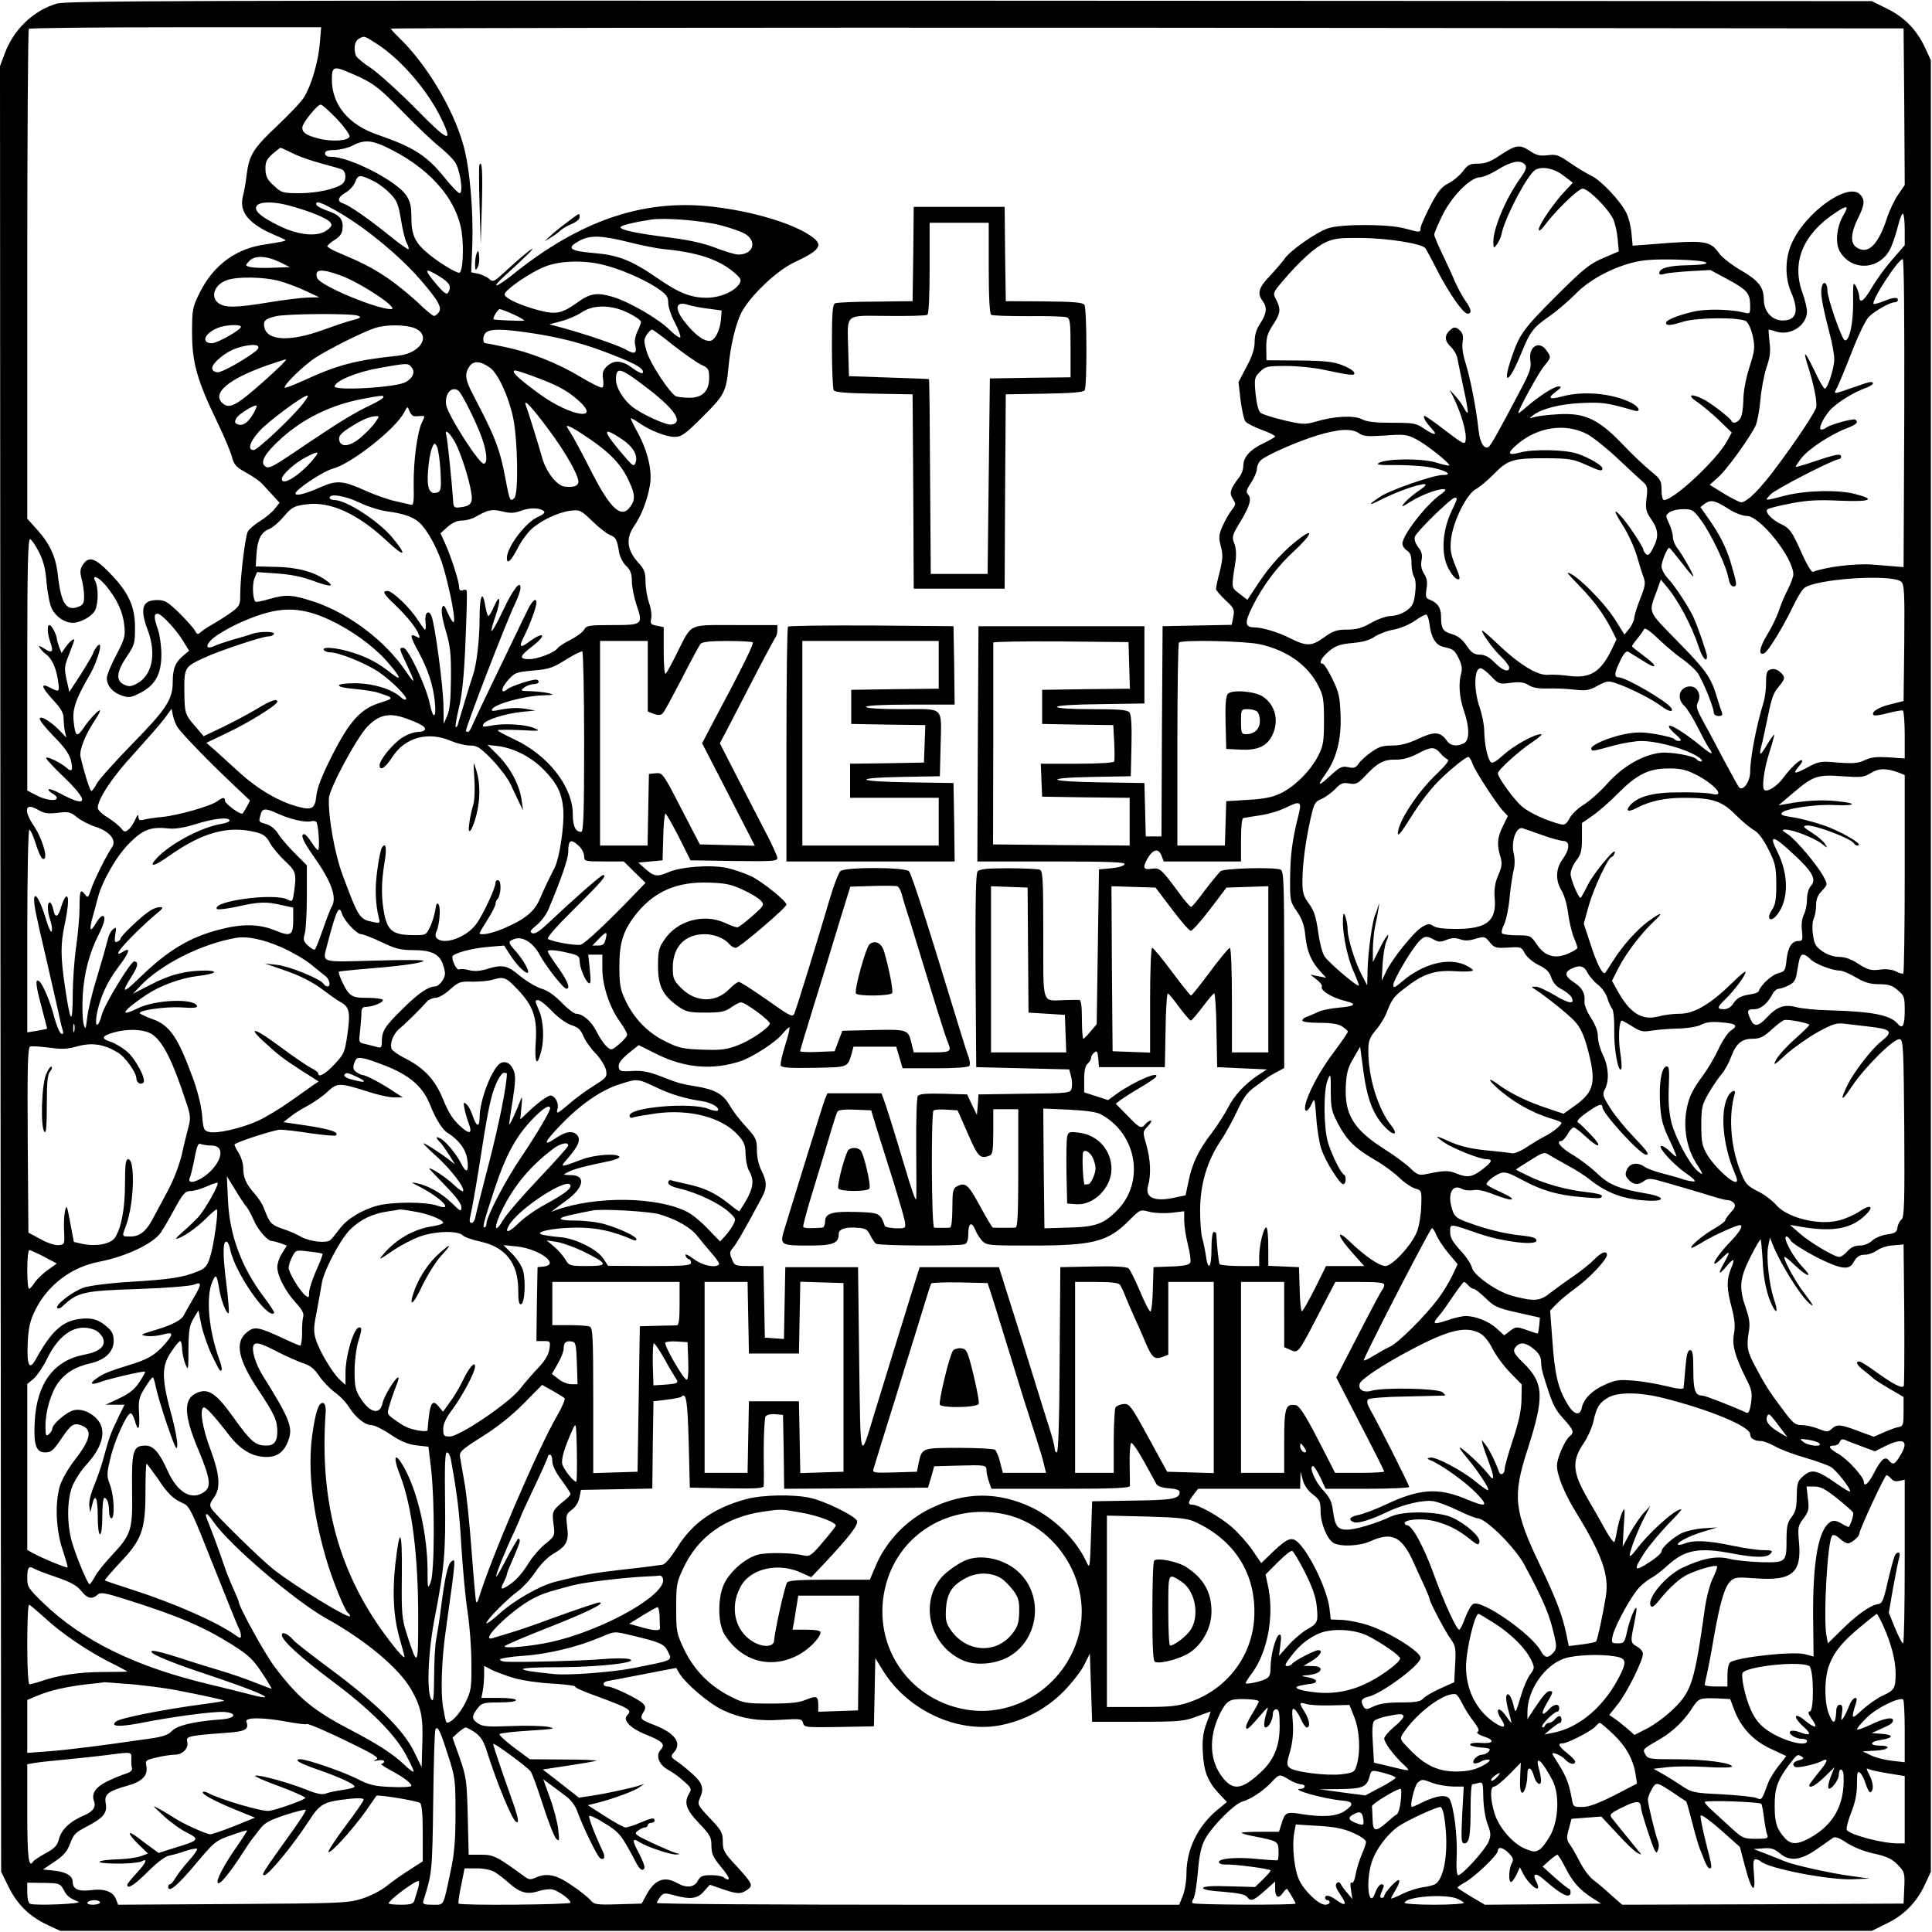 <?xml version="1.0" standalone="no"?>
<!DOCTYPE svg PUBLIC "-//W3C//DTD SVG 20010904//EN"
 "http://www.w3.org/TR/2001/REC-SVG-20010904/DTD/svg10.dtd">
<svg version="1.0" xmlns="http://www.w3.org/2000/svg"
 width="850pt" height="850pt" viewBox="0 0 850 850"
 preserveAspectRatio="xMidYMid meet">
<g transform="translate(0,850) scale(0.1,-0.1)"
fill="#000000" stroke="none">
<path d="M249 8484 c-103 -31 -189 -114 -228 -219 l-21 -56 2 -3972 3 -3972
33 -67 c38 -77 92 -130 171 -167 l56 -26 3985 0 3985 0 67 33 c77 38 130 92
167 171 l26 56 0 3985 0 3985 -26 56 c-37 79 -90 133 -167 171 l-67 33 -3970
2 c-3415 1 -3976 0 -4016 -13z m1158 -176 c-7 -80 -37 -184 -69 -235 -10 -18
-64 -75 -118 -126 -105 -99 -124 -128 -135 -217 -3 -30 -11 -72 -16 -92 -19
-74 28 -127 156 -179 37 -16 38 -17 15 -22 -14 -3 -45 -8 -70 -12 -130 -17
-230 -90 -291 -212 -32 -65 -34 -73 -34 -178 0 -129 22 -208 110 -390 29 -60
58 -129 65 -153 9 -36 18 -47 64 -72 29 -16 60 -38 68 -47 9 -10 30 -33 47
-51 l31 -34 -21 -26 c-11 -15 -40 -39 -64 -54 -24 -15 -49 -36 -55 -47 -11
-22 -33 -199 -33 -276 0 -47 -2 -52 -41 -80 -22 -16 -57 -38 -76 -49 -19 -10
-43 -26 -53 -34 -17 -15 -19 -15 -29 3 -6 11 -37 46 -69 78 -51 49 -63 57 -97
57 -66 0 -78 -37 -42 -132 39 -104 20 -199 -47 -235 -26 -14 -36 -15 -57 -5
-37 17 -34 56 11 122 35 52 37 60 37 130 0 93 -29 155 -113 241 -63 65 -91 73
-116 35 -13 -20 -14 -32 -6 -63 6 -21 11 -55 11 -76 0 -31 -4 -39 -26 -47 -53
-20 -76 16 -90 145 -9 76 -35 133 -90 194 l-44 49 0 1074 c0 591 3 1078 7
1081 3 4 294 7 646 7 l640 0 -6 -72z m6971 -278 l2 -344 -28 -41 c-16 -22 -39
-70 -51 -107 -39 -119 -85 -161 -135 -125 -26 19 -23 63 8 126 30 59 32 83 9
106 -53 54 -239 -79 -299 -213 -31 -67 -32 -152 -4 -217 36 -84 24 -125 -37
-125 -47 0 -83 40 -83 92 0 54 -22 83 -101 129 -38 22 -79 54 -92 70 -45 62
-57 64 -318 43 l-66 -5 -5 53 c-2 29 -12 69 -22 90 -25 52 -112 145 -155 165
-20 9 -62 35 -93 56 -50 35 -61 39 -99 34 -34 -4 -49 -1 -80 20 -44 29 -60 26
-134 -23 -37 -25 -61 -34 -92 -34 -36 0 -46 -5 -68 -35 -15 -19 -43 -42 -63
-52 -29 -14 -46 -35 -79 -98 -23 -44 -42 -88 -43 -97 0 -22 -1 -22 -70 -3 -74
20 -283 20 -339 0 -51 -18 -166 -98 -189 -133 -9 -13 -38 -47 -64 -75 -50 -51
-58 -78 -33 -111 21 -28 18 -56 -10 -98 -17 -26 -25 -50 -25 -81 0 -31 -10
-63 -36 -111 l-35 -67 9 -80 c6 -44 15 -86 22 -94 7 -8 39 -24 71 -36 33 -12
59 -25 59 -29 0 -3 -23 -17 -51 -30 -59 -28 -89 -61 -89 -100 0 -15 -8 -38
-19 -51 -38 -50 -44 -68 -27 -94 14 -21 14 -25 -5 -49 -11 -14 -29 -45 -40
-70 -17 -39 -18 -50 -8 -89 10 -36 9 -55 -4 -110 -10 -36 -17 -71 -17 -78 0
-6 19 -28 41 -49 38 -35 41 -41 35 -74 l-7 -35 -152 -3 -152 -3 -3 -462 -2
-463 -35 0 -34 0 -3 117 -3 118 -192 3 c-239 3 -260 20 -30 24 l162 3 3 134
c2 90 -1 138 -9 147 -9 11 -46 14 -165 14 -94 0 -154 4 -154 10 0 6 76 11 193
12 l192 3 0 170 0 170 -365 0 -365 0 -3 -517 -2 -518 326 0 c256 0 325 -3 322
-12 -3 -8 -28 -15 -59 -18 l-54 -5 -5 -341 -5 -340 -27 -32 c-15 -18 -29 -32
-32 -32 -3 0 -6 38 -6 85 0 61 -4 85 -12 86 -7 0 -37 0 -65 -1 -101 -3 -93
-28 -93 290 0 244 -2 279 -16 284 -9 3 -71 6 -139 6 -91 0 -125 -3 -134 -14
-8 -9 -10 -133 -9 -437 l3 -424 204 -5 205 -5 8 -30 c5 -16 6 -40 3 -52 -5
-22 -8 -23 -208 -25 l-202 -3 -3 -45 -4 -45 -22 45 -21 45 -104 3 c-77 2 -107
-1 -113 -10 -5 -7 -8 -110 -7 -228 1 -118 1 -219 0 -225 -2 -12 -18 32 -56
160 -47 157 -76 249 -87 278 l-10 27 -119 0 -119 0 -11 -27 c-9 -23 -145 -462
-181 -581 -17 -58 -10 -62 106 -62 111 0 136 9 136 51 0 22 30 32 86 27 32 -2
41 -8 53 -33 8 -16 19 -33 25 -37 13 -9 368 -11 390 -2 11 4 16 19 16 44 0 49
14 58 30 21 6 -16 20 -38 31 -50 19 -20 29 -21 213 -21 278 0 340 16 435 112
47 47 48 47 86 37 22 -6 64 -8 97 -5 l58 7 0 -41 c0 -22 7 -70 16 -105 9 -36
14 -71 11 -79 -5 -11 -26 -16 -84 -18 l-78 -3 -3 -97 c-1 -54 -6 -98 -11 -98
-5 0 -25 40 -46 90 -21 49 -43 94 -50 100 -8 7 -67 10 -156 8 l-144 -3 -3
-407 c-1 -261 -6 -408 -12 -408 -6 0 -10 8 -10 18 0 10 -11 51 -24 92 -13 41
-41 129 -61 195 -42 137 -79 254 -127 405 l-33 105 -174 0 -175 0 -39 -125
c-21 -69 -58 -188 -82 -265 -24 -77 -60 -194 -80 -260 -62 -205 -59 -215 -65
240 l-5 410 -160 0 -160 0 -3 -158 -3 -158 -42 3 -42 3 -3 157 -3 158 -63 0
c-61 0 -64 1 -76 30 -11 26 -10 33 4 49 14 15 59 93 127 221 24 44 24 71 -1
120 -12 24 -20 59 -20 90 0 47 -4 55 -48 103 -27 29 -59 71 -72 94 -27 48 -64
70 -146 83 -68 11 -82 15 -163 47 -48 18 -78 24 -120 21 -51 -3 -56 -1 -59 18
-2 16 10 32 42 59 l46 37 82 -41 c123 -60 243 -70 365 -30 55 18 159 86 187
122 14 17 27 29 29 27 3 -3 -6 -39 -19 -80 -13 -41 -22 -81 -19 -88 3 -9 38
-12 146 -10 153 3 147 1 166 63 l8 30 94 0 94 0 14 -47 14 -48 144 0 c90 0
146 4 150 11 4 5 2 22 -3 37 -6 15 -27 81 -47 147 -133 437 -203 656 -216 672
-16 18 -278 19 -301 1 -8 -7 -29 -60 -46 -118 -57 -194 -152 -501 -158 -511
-9 -15 -19 -9 -131 70 -56 39 -106 71 -112 71 -7 0 -27 -15 -45 -34 -59 -59
-146 -56 -208 6 -34 34 -38 43 -38 91 0 91 53 147 140 147 43 0 88 -18 109
-44 8 -9 20 -16 28 -16 16 0 223 177 223 190 0 16 -105 100 -155 125 -28 13
-75 29 -105 36 -73 16 -203 6 -261 -19 -49 -21 -63 -19 -107 22 l-24 21 54 5
53 5 3 103 c1 56 6 102 10 102 4 -1 30 -47 59 -103 l51 -102 191 -3 c168 -2
191 -1 191 13 0 9 -26 66 -59 128 -32 62 -89 172 -126 244 l-68 133 25 47 c14
27 67 129 118 228 51 99 97 184 101 190 5 5 9 19 9 32 l0 23 -183 0 c-213 0
-191 10 -257 -120 -23 -47 -46 -89 -51 -94 -5 -6 -9 35 -9 97 l0 108 -30 6
c-27 5 -30 9 -25 32 3 15 -1 46 -10 70 -8 24 -15 65 -15 92 0 41 -5 55 -34 86
-48 55 -53 104 -17 157 33 48 58 112 70 179 12 64 -9 152 -54 235 -19 34 -32
62 -29 62 3 0 19 -9 35 -20 46 -33 119 -62 157 -62 30 0 46 11 123 88 96 95
104 111 114 219 9 95 31 187 56 238 38 74 155 186 234 223 115 54 129 76 75
114 -80 57 -259 111 -438 131 -302 34 -580 -61 -875 -298 -76 -61 -102 -66
-36 -6 81 73 134 125 119 117 -17 -9 -53 -40 -122 -103 -45 -41 -49 -43 -66
-28 -10 9 -32 19 -49 23 l-30 6 5 121 c5 150 -11 337 -39 437 -44 161 -163
359 -286 477 -18 17 -33 34 -33 37 0 3 1497 5 3328 4 l3327 -3 3 -345z m-6723
279 c107 -68 225 -204 286 -330 55 -113 32 -104 -112 43 -74 75 -162 154 -195
177 -34 22 -64 47 -68 56 -11 30 -6 64 12 74 24 14 22 15 77 -20z m-138 -120
c121 -50 140 -63 253 -179 63 -65 137 -135 163 -155 26 -21 57 -51 68 -67 23
-32 39 -138 21 -138 -6 0 -37 32 -68 71 -77 95 -136 132 -289 185 -131 44
-205 132 -205 245 0 52 9 57 57 38z m-36 -211 c33 -35 58 -70 57 -78 -4 -20
-79 -25 -138 -9 -54 14 -70 26 -70 48 0 19 66 101 81 101 6 0 37 -28 70 -62z
m207 -120 c194 -89 319 -227 343 -377 11 -75 5 -181 -11 -181 -15 0 -82 41
-129 78 -64 52 -81 85 -81 163 0 52 -5 73 -23 100 -42 63 -249 169 -329 169
-18 0 -28 5 -28 15 0 11 12 15 43 15 23 1 58 9 77 19 47 25 81 25 138 -1z
m-401 -32 c26 -14 82 -33 123 -44 41 -11 83 -23 93 -27 20 -8 23 -48 3 -64
-26 -22 -112 -41 -189 -41 -73 0 -79 2 -112 33 -28 25 -36 40 -37 71 -1 32 4
44 30 68 18 15 34 28 36 28 3 0 26 -11 53 -24z m5422 -50 c10 -12 5 -24 -22
-63 -63 -88 -117 -217 -117 -277 1 -30 1 -30 16 -11 8 11 17 31 20 45 15 73
113 260 148 282 27 18 83 8 124 -24 l42 -32 -34 -36 c-46 -47 -116 -150 -116
-169 0 -10 8 -5 23 14 52 70 151 165 170 165 24 0 108 -83 133 -131 9 -18 18
-58 21 -89 l5 -56 -68 -29 c-60 -26 -86 -46 -206 -166 -145 -145 -162 -168
-196 -267 -45 -129 -16 -125 38 7 43 105 54 119 130 172 30 21 79 63 108 92
60 63 157 116 252 141 49 13 97 16 194 14 147 -3 186 -22 52 -25 -83 -1 -126
-13 -126 -35 0 -6 9 -8 23 -3 12 4 63 9 112 12 l90 5 78 -42 c85 -46 97 -61
97 -116 0 -35 -1 -36 -27 -29 -61 15 -168 17 -222 4 -72 -17 -121 -37 -121
-49 0 -14 19 -13 76 5 64 19 252 20 277 1 10 -8 23 -38 29 -67 10 -49 8 -62
-16 -137 -16 -52 -26 -106 -26 -145 -1 -36 -6 -69 -14 -79 -14 -19 -32 -23
-38 -10 -5 13 -91 79 -125 96 -53 27 -73 19 -28 -11 22 -15 66 -51 97 -81 l57
-55 -22 -40 c-45 -81 -233 -257 -276 -257 -6 0 -11 18 -11 44 0 41 -4 48 -47
83 -26 21 -79 71 -118 112 -112 118 -173 147 -296 138 -41 -2 -85 -8 -99 -12
-24 -7 -24 -7 -5 8 40 30 121 50 215 54 90 4 111 1 229 -33 34 -10 23 17 -14
35 -84 41 -209 52 -302 27 -59 -16 -67 -8 -25 23 22 16 23 20 9 21 -20 0 -88
-44 -143 -92 -19 -17 -34 -28 -34 -25 0 15 90 179 113 206 32 38 32 40 11 69
-32 47 -81 17 -71 -45 5 -31 -2 -51 -45 -132 -98 -186 -129 -241 -139 -247
-20 -12 -38 19 -44 74 -10 93 -35 223 -56 291 -13 40 -18 77 -14 97 4 22 1 37
-10 48 -20 20 -29 20 -49 0 -22 -22 -20 -45 8 -71 13 -13 26 -35 28 -50 3 -16
15 -75 27 -131 13 -57 21 -106 18 -108 -2 -2 -10 8 -18 24 -8 15 -25 38 -38
52 l-23 25 15 -30 c36 -73 61 -159 55 -193 -3 -20 -11 -15 -88 43 -46 36 -88
65 -92 65 -11 0 5 -29 32 -57 28 -30 10 -29 -36 2 -33 23 -46 25 -139 25 -74
0 -111 4 -134 16 -37 18 -123 13 -206 -12 -43 -12 -55 -12 -136 7 -49 12 -95
26 -103 33 -9 7 -17 38 -22 83 -6 68 -5 73 19 97 24 24 33 26 114 26 48 0 122
-7 163 -16 127 -27 143 -28 138 -13 -3 8 -27 23 -54 33 -39 15 -77 19 -190 20
l-142 1 -1 55 c0 46 5 63 29 100 34 51 36 69 15 111 -16 29 -15 31 27 81 76
89 142 149 188 171 38 18 63 21 155 20 118 0 274 -25 287 -46 4 -6 29 -52 54
-102 53 -101 112 -185 131 -185 20 0 16 22 -10 57 -12 17 -33 55 -46 84 -12
30 -38 86 -57 125 -19 39 -34 76 -34 82 0 6 16 44 35 83 40 83 123 168 165
169 14 0 50 15 80 34 59 37 101 44 119 22z m-5059 -76 c19 -10 50 -34 68 -53
28 -29 35 -46 46 -113 7 -43 18 -90 25 -102 7 -13 11 -26 8 -28 -2 -3 -40 24
-83 59 -94 76 -177 133 -204 142 -29 9 -24 27 11 48 17 9 36 31 42 47 12 33
22 33 87 0z m-372 -106 c84 -23 160 -54 174 -71 10 -13 8 -19 -11 -34 -39 -32
-122 -26 -208 15 -87 42 -120 71 -102 92 15 18 77 18 147 -2z m226 -36 c117
-70 256 -186 346 -289 80 -93 97 -124 79 -145 -6 -8 -15 -14 -20 -14 -5 0 -39
28 -75 63 -37 34 -97 83 -135 108 -66 43 -102 62 -211 108 -27 11 -48 24 -48
28 1 4 15 17 33 28 23 14 33 29 34 50 4 40 -13 60 -67 78 -24 8 -46 20 -48 26
-7 22 26 10 112 -41z m6606 -5 c-30 -52 -37 -123 -15 -160 54 -91 182 -80 225
20 10 23 24 66 31 95 7 28 16 52 21 52 4 0 8 -31 8 -69 l0 -70 -54 -62 c-30
-34 -71 -90 -91 -125 -36 -61 -55 -73 -55 -36 -1 9 -7 28 -14 42 -13 22 -14
15 -13 -70 1 -93 -17 -174 -37 -167 -13 4 -76 185 -76 218 0 36 -18 47 -25 16
-7 -26 1 -73 34 -202 12 -44 21 -96 21 -115 0 -39 -29 -130 -42 -130 -4 0 -26
37 -47 83 -44 90 -51 91 -22 1 21 -68 36 -142 32 -164 -4 -22 -83 -141 -173
-262 -74 -100 -132 -158 -158 -158 -6 0 -40 17 -75 38 l-63 39 38 34 c37 33
132 164 163 224 8 17 18 68 22 115 4 47 16 111 27 143 15 45 19 71 13 113 -3
30 -5 54 -3 54 2 0 18 -4 37 -10 61 -17 131 30 131 90 0 14 -9 53 -21 85 -47
133 4 255 146 349 53 35 61 33 35 -11z m-4940 -44 c47 -12 97 -30 113 -41 49
-35 28 -88 -35 -88 -13 0 -57 13 -98 29 -51 20 -117 35 -205 46 -144 18 -215
33 -215 45 0 8 58 22 135 34 61 9 223 -4 305 -25z m-405 -74 c55 -14 125 -28
155 -31 148 -14 242 -45 310 -103 29 -25 33 -32 24 -48 -21 -35 -85 -63 -146
-63 -69 0 -124 22 -221 90 -111 76 -168 98 -277 107 -106 9 -120 22 -60 54 46
25 95 24 215 -6z m-1537 -87 l47 -23 -75 -3 c-41 -2 -85 0 -99 3 -22 6 -23 7
-6 25 24 27 74 26 133 -2z m7150 -665 l-3 -678 -25 2 c-14 1 -63 5 -110 9 -76
6 -206 -10 -264 -32 -6 -2 -26 31 -45 73 -46 104 -56 119 -95 137 -41 19 -73
54 -60 65 5 5 51 16 102 26 72 14 123 17 218 12 134 -5 159 5 68 29 -74 20
-216 17 -308 -6 -97 -25 -94 -25 -66 5 21 23 279 155 301 155 5 0 9 5 9 10 0
16 -22 12 -114 -19 -47 -16 -86 -27 -86 -25 0 3 12 21 26 39 30 39 127 103
197 130 45 17 56 28 39 39 -10 6 -113 -23 -126 -35 -6 -5 -16 -9 -23 -9 -18 0
16 67 49 96 33 31 97 69 141 85 20 7 37 17 37 21 0 12 -11 10 -76 -13 -105
-36 -98 -36 -81 -3 8 16 38 88 66 160 28 72 61 140 74 151 28 27 93 63 112 63
8 0 15 5 15 10 0 14 -22 12 -65 -6 -20 -8 -39 -13 -42 -11 -12 12 108 197 128
197 6 0 8 -251 7 -677z m-5728 653 c78 -19 176 -61 238 -101 45 -30 52 -40 52
-68 0 -17 13 -57 30 -88 16 -31 26 -59 23 -63 -4 -4 -25 11 -47 33 -51 50
-182 126 -254 146 -64 19 -97 14 -149 -24 -70 -50 -95 -56 -169 -37 -82 21
-154 54 -154 71 0 19 116 99 180 123 65 25 167 28 250 8z m-1146 -50 c89 -34
255 -145 217 -146 -62 -1 -312 103 -325 136 -16 41 18 44 108 10z m431 -3 c44
-27 53 -45 36 -71 -6 -10 -19 0 -50 36 -59 71 -56 77 14 35z m-710 -18 c33 -9
87 -29 120 -45 l60 -28 -50 -1 c-27 -1 -104 -10 -170 -21 -146 -24 -194 -25
-223 -4 -40 28 -17 86 41 103 50 15 157 12 222 -4z m1890 -123 l60 -8 -3 -39
c-4 -50 -28 -95 -50 -95 -30 0 -70 32 -115 91 -42 56 -32 86 23 67 14 -4 52
-12 85 -16z m-350 -19 c30 -15 55 -32 55 -39 0 -6 -7 -25 -16 -43 -9 -19 -13
-42 -10 -57 10 -38 -1 -45 -37 -24 -30 19 -186 72 -291 100 l-49 13 52 14 c28
7 68 24 89 38 52 36 132 35 207 -2z m-504 -7 c30 -14 50 -26 44 -27 -15 -2
-130 3 -133 6 -6 5 18 45 27 45 5 0 33 -11 62 -24z m-686 -5 c17 -7 12 -10
-25 -20 -25 -6 -83 -26 -130 -43 -140 -51 -242 -48 -256 9 -8 31 1 40 51 52
49 11 332 13 360 2z m-515 -49 c0 -13 -104 -72 -127 -72 -49 0 -35 42 22 66
33 15 105 19 105 6z m765 -6 c74 -31 26 -110 -73 -121 -186 -19 -266 -40 -416
-109 -44 -20 -81 -34 -83 -32 -9 9 84 100 136 133 64 41 211 114 261 130 51
16 135 15 175 -1z m510 -21 c134 -20 240 -48 360 -96 107 -42 139 -61 133 -79
-2 -6 -20 2 -43 19 -47 36 -83 39 -114 10 -18 -17 -22 -29 -18 -55 3 -19 2
-36 -3 -39 -5 -3 -49 18 -98 48 -102 61 -224 109 -334 131 -42 9 -79 16 -82
16 -13 0 -13 32 0 45 19 19 71 19 199 0z m627 -54 c48 -37 103 -76 122 -85 33
-15 36 -21 36 -58 0 -58 -29 -88 -86 -88 -23 0 -50 3 -59 6 -26 11 -114 143
-130 198 -13 44 -13 52 0 73 9 13 19 23 23 23 5 0 47 -31 94 -69z m-1841 -29
c-63 -46 -148 -92 -165 -90 -30 5 -30 25 1 54 37 34 75 54 126 63 52 10 70 -3
38 -27z m38 -131 c-122 -108 -151 -123 -182 -93 -43 43 27 103 191 162 43 15
83 28 90 29 7 0 -38 -44 -99 -98z m997 61 c35 -25 81 -125 101 -217 21 -98 25
-337 6 -356 -18 -18 -21 -12 -38 79 -26 138 -45 187 -144 376 -35 67 -38 92
-15 125 18 25 48 23 90 -7z m-346 3 c18 -21 8 -47 -25 -66 -41 -24 -320 -40
-313 -18 7 25 100 63 197 80 123 22 126 22 141 4z m535 -40 c101 -37 146 -60
193 -101 116 -99 -25 -79 -165 23 -96 70 -130 103 -105 103 4 0 39 -11 77 -25z
m486 -40 c136 -101 180 -165 122 -173 -23 -3 -128 45 -171 78 -39 31 -72 85
-72 118 0 59 16 57 121 -23z m-815 -23 c15 -10 82 -144 105 -211 22 -63 25
-111 7 -111 -22 1 -160 218 -165 259 -7 49 23 83 53 63z m-684 -59 c-51 -64
-199 -203 -216 -203 -28 0 -18 35 24 82 37 42 193 158 213 158 5 0 -5 -17 -21
-37z m353 27 c-3 -5 -25 -18 -48 -29 -73 -34 -148 -80 -280 -169 -165 -112
-174 -117 -192 -102 -21 18 1 56 70 119 99 90 222 150 360 176 90 17 97 17 90
5z m728 -139 c80 -107 139 -214 131 -236 -6 -15 -21 -19 -59 -16 -34 3 -83 65
-100 128 -17 60 -58 193 -71 228 -14 37 25 -4 99 -104z m-1299 68 c-23 -39
-46 -54 -68 -46 -13 5 -15 11 -6 27 10 19 81 62 89 55 2 -2 -5 -18 -15 -36z
m708 -10 c7 -1 21 0 31 1 17 1 17 -1 4 -27 -21 -42 -38 -170 -37 -275 2 -74
-1 -92 -11 -89 -8 2 -39 9 -69 16 -30 6 -92 28 -136 48 -96 43 -123 45 -195
13 -66 -29 -109 -40 -109 -27 0 17 123 99 167 110 80 22 273 174 310 245 16
30 16 30 24 8 5 -12 14 -23 21 -23z m-172 -28 c-11 -17 -40 -46 -63 -66 -48
-41 -90 -45 -95 -9 -2 16 9 29 45 52 54 35 90 50 116 51 17 1 17 -1 -3 -28z
m947 -74 c88 -60 137 -112 169 -181 28 -60 30 -83 8 -114 -39 -57 -88 -13
-174 157 -38 75 -79 151 -91 169 -19 29 -20 32 -3 25 11 -3 52 -29 91 -56z
m4386 23 c26 -14 86 -62 135 -108 48 -45 97 -91 110 -102 20 -17 22 -26 16
-72 -5 -47 -3 -58 21 -93 32 -46 34 -78 7 -128 -14 -27 -22 -33 -30 -25 -7 7
-12 16 -12 20 0 11 -64 108 -93 141 -40 45 -39 31 3 -35 22 -34 49 -93 61
-132 11 -39 25 -83 31 -98 8 -23 6 -39 -16 -93 -14 -36 -26 -74 -26 -84 0 -10
-10 -31 -21 -46 l-22 -27 -40 64 c-51 81 -179 208 -210 208 -3 0 22 -27 54
-60 63 -65 104 -121 139 -189 l22 -44 -22 -46 c-48 -98 -94 -126 -184 -115
-33 5 -77 7 -97 5 -46 -3 -127 47 -221 137 -38 36 -68 62 -68 58 0 -14 50 -83
84 -115 20 -19 36 -41 36 -48 0 -23 -29 -14 -64 22 -25 25 -44 35 -66 35 -24
0 -36 8 -58 40 -18 27 -39 43 -63 50 -41 11 -49 24 -49 79 0 38 -17 61 -53 74
-14 5 -16 14 -11 47 5 29 2 47 -11 66 -11 18 -15 36 -11 58 5 25 1 40 -15 59
-12 17 -18 34 -14 46 7 22 160 171 175 171 14 0 14 0 -17 -66 -38 -84 -43
-183 -11 -244 13 -25 30 -46 40 -48 14 -3 13 6 -9 59 -21 52 -24 72 -19 117 9
79 69 199 109 220 17 9 54 40 82 69 60 61 84 68 235 67 92 -1 112 -4 164 -27
63 -29 76 -32 76 -18 0 13 -57 47 -110 65 -52 18 -196 21 -253 5 -54 -15 -58
-3 -12 36 90 77 212 95 308 45z m-1004 4 c19 -14 39 -15 115 -10 83 6 95 5
136 -16 44 -22 153 -109 146 -116 -2 -2 -30 4 -61 14 -64 18 -215 17 -249 -3
-14 -8 6 -10 80 -9 55 0 127 -5 162 -13 62 -14 83 -31 38 -31 -40 0 -231 -66
-275 -96 -47 -31 -54 -41 -13 -21 79 41 179 77 210 77 10 0 1 -11 -23 -27 -36
-24 -75 -60 -75 -70 0 -2 17 8 38 21 75 47 197 77 132 32 -64 -44 -170 -180
-170 -218 0 -10 9 -23 20 -30 15 -10 20 -24 20 -56 0 -23 5 -50 11 -60 8 -12
9 -38 5 -73 -6 -46 -12 -57 -40 -77 -18 -12 -47 -22 -66 -22 -19 0 -57 -13
-87 -30 -40 -23 -65 -30 -106 -30 -45 0 -61 -5 -103 -35 -54 -39 -76 -39 -148
-3 -50 26 -124 48 -159 48 -40 0 -42 21 -7 91 45 91 110 178 185 246 71 66 89
103 28 58 -70 -52 -133 -120 -184 -197 l-51 -77 -35 27 c-37 29 -36 21 -17
144 4 31 2 58 -6 78 -11 28 -9 35 29 98 42 70 49 100 30 119 -8 8 -4 21 15 49
14 21 26 49 26 61 0 13 8 30 18 39 28 24 161 82 249 109 93 28 150 31 182 9z
m-3976 -41 c25 -49 61 -158 71 -224 7 -42 -4 -56 -49 -61 -29 -3 -30 -1 -32
37 -5 72 -24 260 -29 278 -10 34 13 16 39 -30z m733 15 c50 -34 72 -72 60
-104 -7 -17 -11 -15 -39 17 -108 124 -114 149 -21 87z m-798 -139 c4 -76 2
-89 -12 -95 -35 -13 -49 15 -43 91 2 38 10 84 16 100 11 28 13 29 23 11 6 -10
13 -59 16 -107z m-549 64 c-56 -75 -149 -137 -149 -100 0 19 58 71 105 95 50
26 61 27 44 5z m192 -204 c35 -17 91 -35 124 -39 69 -9 112 -24 139 -48 39
-36 87 -125 110 -209 29 -104 51 -222 42 -230 -3 -3 -14 14 -25 38 -16 37 -20
41 -26 25 -5 -11 1 -50 16 -100 20 -68 24 -101 23 -211 -1 -95 -5 -139 -17
-165 l-15 -35 -1 80 c-1 84 -37 354 -52 393 -13 33 -32 16 -27 -24 2 -19 2
-34 -2 -34 -3 0 -17 20 -33 44 -33 52 -110 126 -132 126 -25 0 -18 -13 34 -62
53 -51 94 -102 104 -131 6 -15 4 -16 -13 -7 -29 15 -26 0 14 -73 39 -73 62
-143 69 -213 8 -75 -7 -83 -22 -11 -15 76 -96 247 -116 247 -20 0 -20 -1 15
-75 40 -85 38 -91 -6 -26 -89 131 -247 251 -400 303 -98 32 -125 34 -201 12
-30 -9 -57 -14 -59 -11 -12 11 -15 75 -5 101 l12 29 87 -6 c58 -4 110 -14 156
-31 80 -30 103 -29 60 1 -52 37 -124 57 -219 59 l-90 2 3 49 c4 68 19 99 53
114 17 6 47 32 68 57 35 41 45 46 98 53 104 15 227 -41 355 -161 80 -75 92
-67 24 15 -62 74 -203 165 -255 165 -12 0 -21 5 -21 10 0 20 68 9 131 -21z
m6027 -30 c25 -16 60 -29 77 -29 59 0 205 -184 205 -258 0 -9 -11 -39 -24 -65
-14 -26 -32 -69 -40 -95 -9 -26 -32 -74 -52 -106 -34 -56 -39 -92 -12 -80 16
6 84 117 126 205 17 36 39 73 49 81 46 41 385 64 427 29 14 -12 16 -44 14
-269 l-3 -256 -55 -14 c-55 -13 -90 -35 -77 -48 4 -4 33 0 64 9 32 8 61 13 65
11 4 -3 8 -52 8 -108 l0 -103 -70 5 c-52 3 -78 1 -105 -12 -28 -14 -51 -16
-118 -11 -78 7 -85 6 -140 -24 -55 -29 -62 -27 -29 12 8 9 13 19 10 22 -7 7
-50 -33 -83 -78 -27 -37 -71 -64 -83 -52 -12 12 0 96 23 166 13 41 22 75 21
77 -2 1 -16 -18 -31 -43 -31 -53 -38 -54 -25 -4 5 18 14 61 21 94 22 110 29
134 54 163 30 36 31 44 6 66 -13 11 -27 15 -40 11 -18 -5 -21 -15 -21 -58 0
-29 -5 -68 -11 -87 -31 -99 -59 -244 -59 -306 0 -43 -32 -87 -49 -68 -4 5 -34
59 -66 119 -32 61 -73 138 -92 172 -29 53 -32 65 -23 84 17 30 -2 69 -33 69
-48 0 -64 -52 -26 -86 11 -10 39 -55 61 -99 22 -44 44 -84 49 -90 5 -5 9 -13
9 -18 0 -5 -21 9 -47 31 -67 55 -132 96 -140 88 -4 -3 9 -20 28 -36 24 -21 29
-29 17 -30 -9 0 -19 4 -22 9 -3 4 -39 14 -80 21 -60 10 -86 10 -139 0 -73 -15
-152 -50 -146 -65 5 -11 0 -12 99 15 41 11 96 20 122 20 55 0 156 -24 216 -52
42 -20 62 -38 43 -38 -5 0 -12 4 -15 8 -9 16 -114 35 -161 30 -78 -9 -167 -61
-232 -134 -32 -36 -79 -78 -105 -94 -26 -16 -54 -43 -63 -61 -14 -25 -21 -30
-41 -25 -61 16 -132 48 -167 77 -34 28 -107 128 -107 147 0 14 94 99 150 136
30 20 48 36 40 36 -30 0 -120 -50 -165 -91 -32 -29 -49 -39 -56 -32 -15 15
-28 80 -29 136 0 26 -9 73 -20 104 -27 79 -25 173 4 173 7 0 28 -16 46 -35 34
-35 37 -36 87 -29 41 5 59 2 78 -10 18 -12 44 -16 83 -15 31 1 84 -1 117 -5
53 -6 65 -4 104 17 41 22 46 23 84 10 58 -20 157 -70 195 -99 32 -25 58 -30
44 -8 -19 29 -199 134 -231 134 -20 0 -19 18 5 68 16 35 29 50 37 45 7 -4 36
-22 65 -40 66 -43 68 -25 2 23 -27 20 -50 38 -50 41 0 3 11 18 24 34 13 15 26
34 29 41 3 8 26 -7 63 -43 33 -31 80 -71 105 -88 26 -18 55 -45 66 -59 22 -30
73 -154 73 -177 0 -9 9 -15 21 -15 16 0 19 4 14 18 -4 9 -14 40 -22 67 -26 86
-48 117 -173 244 -133 136 -127 123 -92 218 l19 53 19 -23 c54 -61 116 -177
148 -274 16 -49 36 -71 36 -40 0 14 -44 140 -62 177 -24 48 -80 133 -109 164
-16 17 -29 41 -29 54 0 21 25 82 34 82 2 0 27 -30 55 -66 28 -37 51 -64 51
-60 0 11 -49 97 -71 125 -10 13 -19 35 -19 48 0 14 -8 41 -17 60 -16 34 -16
36 2 49 10 8 38 14 61 14 39 0 45 -4 78 -49 44 -59 111 -201 120 -253 5 -25
12 -38 23 -38 17 0 15 12 -14 110 -19 62 -50 124 -99 192 l-33 47 21 16 c26
18 45 13 106 -26z m-5214 -9 c5 -5 -6 -15 -25 -23 -54 -22 -139 -133 -139
-182 0 -29 17 -15 46 40 15 31 42 68 59 84 40 39 119 77 174 84 42 5 46 3 95
-44 27 -27 63 -55 78 -62 29 -12 32 -18 42 -78 4 -20 17 -46 31 -59 19 -18 25
-34 25 -67 0 -24 9 -70 20 -103 30 -88 28 -90 -106 -90 -103 0 -114 -2 -124
-20 -6 -11 -33 -31 -60 -45 -27 -13 -52 -30 -56 -36 -12 -19 -87 -49 -126 -49
-45 0 -43 13 12 55 70 54 54 71 -17 18 -38 -28 -41 -18 -13 36 22 45 50 120
50 139 0 25 -17 11 -38 -30 -157 -324 -231 -479 -242 -505 -7 -18 -16 -33 -21
-33 -5 0 -9 2 -9 5 0 19 178 481 216 559 13 28 24 58 24 69 0 37 -32 -4 -78
-101 -24 -51 -46 -91 -49 -88 -3 2 5 32 17 66 25 72 21 104 -6 43 -10 -24 -22
-43 -25 -43 -4 0 -9 18 -13 39 -12 79 -26 54 -26 -46 0 -98 -13 -206 -29 -253
-5 -14 -21 -65 -36 -115 -15 -49 -29 -96 -31 -104 -3 -8 -7 -12 -9 -9 -3 3 4
40 14 84 14 56 23 141 29 294 5 118 8 218 5 222 -2 4 -10 5 -18 1 -10 -3 -15
1 -15 14 0 24 -35 133 -62 193 l-20 44 31 28 c20 18 43 28 64 28 17 0 43 7 57
15 58 33 73 36 120 25 36 -9 54 -8 85 4 40 14 82 12 99 -4z m-2222 -180 c20
-40 29 -77 33 -135 4 -44 14 -95 23 -113 18 -36 57 -62 92 -62 35 0 86 29 99
56 14 31 14 99 1 125 -19 35 15 21 48 -20 48 -59 73 -114 79 -173 5 -48 1 -60
-36 -131 -23 -43 -41 -88 -41 -100 0 -34 26 -64 66 -77 31 -11 41 -9 82 12 65
34 92 82 92 169 0 37 -7 86 -15 109 -18 52 -19 70 -2 70 17 0 78 -65 112 -119
l27 -44 -25 -21 c-36 -30 -47 -58 -47 -116 0 -77 -28 -120 -180 -275 -75 -77
-145 -155 -154 -172 -9 -18 -20 -33 -24 -33 -6 0 -31 78 -48 152 -6 28 23 100
66 163 11 17 20 34 20 38 0 12 -47 -37 -74 -78 -28 -40 -35 -35 -42 32 -6 53
10 100 71 204 37 64 63 163 31 124 -8 -11 -16 -24 -16 -28 0 -4 -24 -45 -52
-90 l-53 -81 -12 54 c-11 50 -10 59 12 114 13 33 23 61 22 62 -5 5 -23 -11
-40 -35 l-16 -24 -11 27 c-5 15 -10 31 -10 36 0 16 -23 60 -32 60 -12 0 -10
-38 4 -77 15 -42 7 -49 -28 -26 -21 13 -26 14 -19 3 5 -8 17 -21 27 -28 26
-19 45 -60 53 -115 8 -52 7 -54 -35 -32 -44 23 -38 1 15 -56 34 -37 45 -56 45
-81 0 -18 3 -44 6 -58 l6 -25 -24 25 c-38 41 -86 72 -93 60 -4 -6 23 -40 59
-77 46 -46 69 -77 77 -105 12 -46 6 -58 -18 -36 -25 22 -84 51 -90 44 -3 -3
31 -40 76 -83 114 -109 109 -140 -12 -75 -26 14 -50 23 -53 19 -3 -3 4 -10 15
-17 12 -6 21 -15 21 -20 0 -17 -48 -11 -90 11 l-40 21 0 555 c0 439 3 554 13
551 6 -2 24 -28 39 -58z m1278 -297 c98 -46 191 -114 251 -181 61 -70 71 -93
23 -56 -61 48 -104 71 -173 93 -68 22 -137 28 -126 11 3 -5 16 -10 28 -10 37
0 154 -47 211 -85 57 -38 132 -113 122 -122 -3 -4 -14 1 -23 10 -39 35 -117
59 -193 61 -100 1 -107 -17 -10 -25 41 -4 89 -11 105 -17 70 -23 70 -24 7 -44
-85 -26 -134 -80 -212 -234 -44 -87 -64 -139 -68 -174 -6 -60 -20 -67 -92 -46
-81 24 -168 76 -244 145 -39 35 -88 80 -109 99 l-39 34 94 45 c93 44 217 121
218 136 0 15 -27 6 -85 -29 -33 -20 -100 -56 -149 -80 l-90 -43 -35 41 c-48
55 -49 60 -50 160 -1 100 2 105 87 144 69 32 256 94 282 94 10 0 22 5 25 10 8
13 -65 13 -97 1 -13 -5 -50 -16 -83 -25 -33 -10 -70 -22 -82 -28 -31 -15 -41
-3 -18 22 29 32 124 83 210 112 116 40 200 34 315 -19z m4840 -24 c7 -55 28
-88 60 -95 45 -10 49 -13 68 -51 13 -26 16 -46 11 -63 -13 -46 -9 -106 11
-165 26 -76 26 -131 1 -145 -30 -15 -58 -12 -73 8 -30 43 -54 46 -125 13 -47
-22 -80 -31 -118 -31 -42 0 -60 -6 -92 -29 -23 -16 -48 -39 -56 -51 -12 -18
-21 -21 -46 -15 -26 5 -36 1 -74 -34 -56 -52 -65 -52 -28 0 51 69 73 156 69
262 -3 81 -7 101 -36 160 -18 37 -37 67 -43 67 -19 0 -6 26 28 55 29 24 48 31
103 36 46 4 77 13 98 28 17 11 54 26 84 31 30 6 70 23 93 39 22 16 45 28 50
27 6 -2 12 -22 15 -47z m-3440 -224 l0 -155 27 -11 c20 -7 30 -6 39 3 7 7 44
76 84 153 39 76 76 145 82 152 7 9 42 13 118 13 58 0 109 -3 112 -6 6 -5 -49
-117 -169 -341 l-54 -103 116 -225 116 -226 -121 3 -121 3 -82 158 c-80 155
-82 158 -112 155 l-30 -3 -3 -157 -3 -158 -104 0 -105 0 0 450 0 450 105 0
105 0 0 -155z m2118 48 l3 -103 -193 -2 -193 -3 0 -75 0 -75 157 -3 156 -2 4
-75 c2 -42 2 -80 0 -85 -2 -6 -68 -10 -163 -10 l-160 0 3 -72 3 -73 193 -3
192 -2 0 -105 0 -105 -300 2 -301 3 1 440 c0 242 0 443 0 448 0 4 134 6 298 5
l297 -3 3 -102z m573 93 c120 -26 212 -91 259 -183 22 -42 25 -61 25 -153 0
-92 -3 -111 -25 -154 -33 -66 -103 -136 -165 -166 -38 -18 -73 -25 -145 -29
l-95 -6 -3 -97 -3 -98 -104 0 -105 0 0 443 c0 244 3 447 7 450 12 13 287 7
354 -7z m-2971 -432 c0 -317 -3 -394 -13 -394 -25 0 -37 25 -37 78 0 121 -109
260 -257 329 -40 19 -73 36 -73 40 0 3 43 3 96 1 91 -5 95 -4 63 9 -39 17
-137 22 -191 10 -31 -6 -37 -5 -32 6 7 19 94 47 169 55 l60 6 -40 7 c-37 7
-75 5 -133 -7 -16 -3 -21 -1 -17 6 15 24 141 58 225 61 46 1 50 3 25 9 -16 4
-52 8 -79 9 -46 1 -48 2 -30 16 10 8 29 15 42 15 12 0 22 5 22 10 0 6 -6 10
-12 10 -22 0 -110 -29 -124 -41 -31 -26 -32 0 -2 35 32 37 37 39 114 46 70 6
87 12 144 48 35 22 68 38 72 36 4 -3 8 -183 8 -400z m-1787 64 c20 -29 137
-150 239 -246 l78 -74 -15 -29 c-9 -16 -17 -29 -20 -29 -15 0 -75 45 -75 56 0
18 -10 17 -34 -1 -28 -21 -170 -62 -241 -69 -33 -3 -70 -9 -82 -12 -18 -5 -23
-2 -24 12 0 13 -5 10 -14 -12 -8 -17 -21 -37 -30 -44 -15 -12 -19 -11 -33 7
-10 11 -36 33 -59 47 -24 14 -43 33 -43 41 0 40 66 139 160 240 55 61 116 130
133 153 l32 44 6 -31 c4 -17 13 -41 22 -53z m1007 40 c57 -21 80 -34 80 -45 0
-8 -13 -13 -30 -13 -17 0 -48 -11 -70 -25 -41 -26 -100 -98 -100 -122 0 -27
26 -11 55 35 56 88 158 116 260 72 26 -11 63 -20 83 -20 31 0 44 -8 97 -62 33
-35 70 -83 81 -108 12 -25 29 -61 38 -80 l17 -35 -6 44 c-8 64 -48 141 -102
196 l-48 48 50 -6 c70 -10 144 -49 198 -104 57 -58 79 -102 85 -171 6 -71 -16
-218 -39 -262 -25 -49 -39 -77 -64 -135 -24 -57 -69 -92 -162 -131 -53 -22
-103 -31 -103 -19 0 2 16 29 35 59 19 30 35 61 35 69 0 7 4 17 9 22 15 16 18
78 4 82 -7 3 -13 -3 -13 -11 0 -24 -57 -145 -86 -183 -44 -58 -141 -92 -172
-61 -6 6 -8 17 -3 27 14 27 21 105 11 121 -7 11 -11 5 -15 -25 -4 -22 -14 -56
-24 -75 -16 -34 -18 -35 -77 -34 -84 1 -108 19 -123 91 -14 72 -14 136 0 224
12 68 7 98 -11 69 -5 -7 -14 -52 -20 -98 -11 -76 -9 -147 7 -211 6 -23 4 -24
-27 -17 -58 11 -63 19 -133 207 -34 91 -63 252 -60 337 2 43 124 270 171 317
52 52 96 61 172 33z m4547 -152 c11 -13 26 -25 33 -28 8 -2 -11 -26 -45 -59
-88 -82 -175 -216 -175 -266 0 -11 12 1 32 32 57 91 92 139 133 184 43 47 132
121 145 121 4 0 13 -13 18 -29 11 -32 102 -172 135 -209 l21 -22 -22 -45 c-25
-51 -27 -81 -11 -134 9 -30 7 -44 -10 -83 -14 -34 -18 -60 -15 -100 9 -100
-35 -135 -170 -135 -51 0 -88 4 -100 13 -16 11 -24 11 -49 -4 -35 -20 -132
-140 -159 -197 l-19 -40 4 77 c3 42 11 86 17 98 6 12 9 24 7 26 -3 3 -19 -23
-36 -57 l-31 -62 0 59 c1 32 5 79 11 104 11 48 22 119 13 85 -3 -11 -9 -29
-14 -40 -13 -32 -30 -154 -33 -235 l-2 -75 -21 40 c-31 57 -64 162 -65 204 0
35 -16 87 -19 66 -9 -55 14 -182 47 -253 13 -30 23 -56 21 -58 -7 -6 -133 101
-151 129 -10 15 -22 64 -28 109 -9 65 -18 92 -40 122 -25 34 -29 49 -29 100 1
77 13 169 35 270 16 71 20 79 49 91 17 7 44 27 60 43 24 26 34 30 62 25 30 -5
38 -1 71 34 53 57 81 72 133 71 30 -1 61 8 95 25 62 33 76 33 102 3z m1118
-91 c53 -25 105 -67 105 -84 0 -7 -12 -8 -32 -3 -18 4 -82 7 -143 6 -115 0
-181 -19 -214 -58 -21 -25 -7 -30 29 -11 59 31 125 45 208 45 125 0 168 -14
227 -74 28 -28 64 -58 80 -67 20 -11 41 -38 65 -85 31 -62 34 -77 35 -154 0
-67 -4 -91 -19 -113 -27 -39 -7 -59 23 -21 51 65 51 177 1 276 -40 79 -21 76
74 -13 82 -76 99 -109 72 -138 -9 -10 -16 -35 -16 -58 0 -22 -6 -53 -14 -67
-8 -17 -12 -44 -8 -71 4 -40 2 -45 -15 -45 -30 0 -47 -27 -53 -83 -5 -47 -7
-51 -37 -59 -28 -7 -76 -51 -85 -78 -1 -5 -16 -12 -33 -14 -44 -6 -62 -15 -80
-42 -9 -15 -25 -24 -40 -24 -33 0 -31 9 7 45 37 36 88 104 88 119 0 6 -28 -17
-62 -51 -93 -91 -165 -133 -227 -133 -28 0 -70 -5 -95 -12 -71 -19 -125 14
-179 112 l-25 45 28 55 c33 65 97 149 153 203 50 46 40 48 -22 3 -51 -38 -112
-106 -156 -176 -16 -25 -30 -47 -32 -49 -10 -14 -36 34 -63 118 l-32 97 22 80
c21 75 86 214 101 214 4 0 10 8 13 18 13 37 -94 -90 -119 -143 -15 -30 -29
-55 -31 -55 -10 0 -44 82 -44 105 0 15 11 41 25 59 21 27 25 44 25 99 l0 66
46 32 c25 17 76 61 112 98 84 84 135 110 222 110 49 1 77 -5 115 -24z m901 5
l24 -10 0 -433 c0 -239 -3 -436 -6 -439 -3 -4 -17 0 -32 8 -18 9 -43 12 -72 8
-39 -5 -52 -1 -93 25 -31 21 -60 31 -85 31 -23 0 -51 9 -73 24 -31 21 -37 32
-43 75 -4 30 -2 59 4 70 5 11 10 37 10 57 0 27 7 46 26 65 25 27 25 27 8 60
-25 49 -124 167 -159 189 -27 18 -28 20 -8 20 32 0 126 -37 158 -62 27 -21 27
-21 14 0 -7 11 -33 33 -58 49 -37 23 -41 29 -23 31 33 5 202 -59 210 -80 2 -4
8 -8 14 -8 30 0 -44 47 -127 81 -47 18 -123 39 -168 45 -34 5 -45 10 -38 18
16 19 152 39 235 34 93 -4 100 8 10 17 -64 7 -136 4 -219 -11 l-40 -7 60 51
c91 78 110 85 219 77 84 -6 95 -5 127 14 35 22 69 22 125 1z m-2645 -194 c-25
-98 -34 -168 -35 -266 -1 -102 0 -106 30 -150 23 -34 33 -61 37 -108 7 -69 26
-112 66 -156 l26 -28 -35 7 -35 7 28 -22 c15 -12 25 -25 23 -29 -11 -17 43
-51 107 -66 49 -13 38 -22 -31 -28 -37 -3 -81 -12 -97 -21 -17 -8 -38 -17 -47
-20 -10 -3 -18 -10 -18 -16 0 -6 30 -10 75 -10 53 0 83 -5 100 -16 14 -9 25
-19 25 -23 0 -4 -26 -42 -58 -85 -63 -82 -118 -185 -129 -237 -7 -39 12 -32
30 9 10 24 12 16 18 -63 3 -49 13 -112 22 -139 17 -53 81 -156 97 -156 12 0
14 37 3 42 -14 6 -53 86 -70 140 -20 66 -21 229 -2 276 13 32 14 30 14 -50 0
-75 4 -89 34 -146 39 -72 74 -105 163 -157 35 -20 81 -54 104 -76 22 -22 54
-43 70 -48 29 -8 29 -9 27 -76 -1 -37 -9 -88 -19 -114 -22 -57 -108 -151 -139
-151 -26 0 -92 45 -157 108 -64 61 -54 23 14 -52 l50 -56 -84 0 -84 0 -49 -99
c-28 -55 -53 -100 -57 -100 -4 -1 -9 43 -10 97 l-3 97 -67 3 -68 3 0 84 c0 47
-4 85 -9 85 -12 0 -31 -80 -31 -129 l0 -41 -84 0 c-47 0 -87 4 -90 8 -4 7 -11
67 -15 135 -1 4 -5 7 -11 7 -6 0 -10 -32 -10 -75 0 -84 -15 -101 -25 -27 -4
26 -11 60 -16 76 -5 16 -9 70 -9 121 0 113 31 218 90 305 22 33 55 93 74 134
27 58 44 81 78 105 23 17 48 35 54 40 6 5 25 16 42 25 l32 17 0 433 c0 386 -2
435 -16 440 -30 12 -248 6 -264 -7 -8 -7 -39 -45 -69 -84 -29 -40 -56 -73 -61
-73 -4 0 -31 31 -59 70 -71 96 -79 103 -113 98 -38 -6 -42 4 -20 44 24 42 49
48 62 14 l10 -26 170 0 170 0 0 95 c0 56 4 96 10 96 6 1 13 2 18 3 4 1 32 5
62 10 30 4 80 19 110 34 63 31 69 26 51 -42z m-5457 18 c48 6 56 4 84 -19 17
-14 55 -34 84 -43 61 -20 92 -59 71 -89 -23 -33 -80 -147 -93 -187 -11 -35
-14 -37 -25 -23 -21 29 -25 20 -25 -55 0 -40 -7 -118 -15 -173 -8 -55 -15
-152 -15 -215 -1 -134 -10 -124 -34 37 -20 137 -20 188 -1 278 17 81 19 129 5
120 -5 -3 -15 -24 -21 -45 -14 -48 -27 -51 -35 -10 -4 17 -10 30 -15 30 -12 0
-11 -41 2 -78 6 -17 9 -39 7 -49 -3 -10 -15 16 -27 57 -25 82 -51 124 -51 80
1 -30 7 -60 55 -265 20 -88 43 -189 51 -224 7 -35 16 -73 20 -84 4 -13 2 -18
-6 -15 -7 2 -20 33 -30 68 -19 75 -53 154 -69 164 -17 11 -14 -19 13 -119 13
-49 24 -91 23 -91 -1 -1 -21 -5 -44 -9 l-43 -7 0 446 c0 245 4 446 9 446 4 0
16 -24 25 -52 20 -63 32 -85 42 -75 13 13 -15 96 -46 142 -48 70 -40 106 16
73 28 -17 44 -19 88 -14z m969 -4 c52 -24 121 -40 147 -33 12 3 22 0 24 -8 9
-28 13 -119 5 -119 -4 0 -17 16 -29 35 -12 19 -26 35 -31 35 -19 0 -7 -30 42
-99 78 -111 102 -179 79 -219 -6 -9 -23 -54 -39 -100 -16 -46 -32 -86 -35 -89
-3 -4 -17 4 -30 16 -21 19 -23 27 -15 54 5 18 9 92 9 166 l0 134 -52 52 c-29
29 -62 67 -73 85 -11 19 -33 38 -50 43 -39 12 -37 10 -29 41 7 31 21 32 77 6z
m-213 -30 c0 -5 -17 -12 -37 -15 -89 -15 -223 -87 -282 -149 -41 -44 -15 -40
51 7 148 105 262 136 382 106 34 -8 48 -18 64 -48 11 -20 41 -56 66 -79 48
-45 51 -54 40 -135 -6 -43 -8 -46 -28 -35 -57 31 -333 -6 -312 -41 3 -4 43 0
88 10 98 22 129 23 197 7 l51 -11 0 -52 c0 -71 -10 -77 -78 -49 -71 29 -143
31 -244 5 -133 -34 -228 -91 -351 -210 -78 -76 -87 -74 -35 8 26 41 28 61 8
61 -15 0 -129 -187 -142 -234 -15 -58 -32 -61 -23 -3 13 73 45 147 97 214 49
65 55 89 18 65 -39 -24 -19 8 43 70 34 35 80 77 102 95 32 26 36 32 20 32 -11
1 -33 -7 -48 -18 -36 -23 -127 -110 -127 -121 0 -4 -6 -10 -14 -13 -12 -5 -13
2 -9 31 6 33 4 35 -9 24 -9 -7 -18 -23 -21 -35 -10 -38 -24 -89 -55 -192 -17
-55 -34 -127 -38 -160 -7 -56 -8 -58 -16 -30 -5 17 -7 73 -4 126 6 99 29 187
72 271 25 50 30 78 15 78 -6 0 -18 -13 -28 -30 -26 -45 -32 -36 -16 23 8 28
18 67 23 85 18 73 83 187 139 242 60 61 95 74 175 65 26 -3 68 4 116 19 79 25
150 33 150 16z m5775 -64 c39 -14 80 -25 93 -26 30 0 29 -36 -3 -80 -31 -42
-32 -93 -5 -138 12 -19 25 -64 29 -100 5 -37 16 -84 25 -106 9 -21 16 -42 16
-46 0 -4 -17 -15 -38 -24 -59 -27 -105 -14 -140 38 -27 40 -29 41 -87 41 -33
0 -63 4 -67 9 -3 6 1 24 10 40 8 17 19 67 23 111 4 44 12 98 17 120 7 27 8 54
1 83 -11 52 12 117 40 108 9 -3 48 -16 86 -30z m-4238 -48 c13 -12 23 -32 23
-45 0 -22 3 -23 87 -23 l87 0 48 -47 48 -47 -53 -55 c-104 -109 -212 -211
-231 -217 -19 -6 -124 12 -145 25 -7 5 37 55 119 136 120 119 142 145 123 145
-9 0 -137 -113 -231 -202 -44 -42 -67 -58 -79 -54 -14 6 -11 12 18 36 19 15
42 46 51 67 57 135 88 225 88 255 0 53 11 60 47 26z m720 -192 c34 -15 70 -37
80 -48 17 -19 16 -21 -37 -68 -30 -27 -60 -49 -66 -50 -7 0 -31 9 -55 20 -93
42 -209 10 -265 -73 -26 -37 -29 -51 -29 -118 0 -87 21 -129 89 -177 35 -24
48 -27 120 -27 68 0 86 4 113 23 17 12 36 22 43 22 20 0 131 -82 127 -94 -7
-21 -87 -75 -144 -96 -48 -18 -74 -21 -153 -18 -84 3 -104 7 -162 36 -78 38
-138 100 -177 182 -22 47 -26 68 -26 150 0 107 18 160 79 235 78 94 175 136
311 132 74 -2 101 -7 152 -31z m703 -30 c6 -22 15 -52 20 -66 5 -14 25 -79 45
-145 78 -257 126 -411 136 -433 16 -39 11 -42 -71 -42 l-80 0 -11 45 c-14 56
-17 57 -179 53 l-124 -3 -17 -45 -17 -45 -76 -3 c-42 -2 -76 0 -76 3 0 3 27
94 61 203 34 108 69 224 79 257 18 60 52 171 71 232 l10 32 97 3 c53 2 103 1
109 -1 7 -1 18 -22 23 -45z m553 -236 l2 -275 80 -5 80 -5 3 -82 3 -83 -166 0
-165 0 0 365 0 366 80 -3 81 -3 2 -275z m633 180 c39 -52 76 -95 83 -95 7 0
45 43 85 95 l72 95 92 3 92 3 0 -366 0 -365 -80 0 -80 0 0 230 c0 130 -4 230
-9 230 -5 0 -44 -47 -87 -105 -43 -58 -81 -105 -84 -105 -3 0 -41 47 -84 105
-43 58 -82 105 -87 105 -5 0 -9 -100 -9 -230 l0 -231 -82 3 -83 3 -3 363 -2
363 97 -3 97 -3 72 -95z m-3651 -21 c10 -31 65 -89 84 -89 9 0 49 -16 90 -35
60 -29 84 -35 137 -35 85 0 120 -18 135 -70 10 -33 9 -43 -5 -65 -9 -14 -23
-25 -32 -25 -29 0 -74 -30 -142 -98 -78 -76 -92 -98 -92 -143 0 -28 -3 -31
-22 -25 -13 4 -36 9 -52 13 -28 6 -28 7 -22 57 3 28 6 63 6 79 0 20 5 27 19
27 30 0 81 21 75 31 -3 5 -33 9 -68 9 -52 0 -66 4 -83 23 -15 17 -43 76 -43
92 0 1 35 5 78 9 178 14 269 26 292 36 18 7 -40 8 -202 4 -257 -7 -239 -13
-218 71 40 153 52 177 65 134z m1159 -113 c-5 -20 -12 -26 -32 -26 l-26 0 29
30 c33 34 39 33 29 -4z m-1427 -33 c45 -20 103 -53 130 -75 26 -21 56 -46 66
-53 18 -16 23 -45 8 -45 -6 0 -13 5 -17 11 -13 22 -150 78 -205 84 l-54 6 70
-24 c87 -29 139 -56 197 -100 25 -19 55 -40 67 -46 38 -21 43 -44 30 -138 -12
-83 -15 -90 -57 -135 -41 -44 -72 -61 -72 -40 0 5 -15 15 -32 24 -18 9 -79 51
-136 93 -107 81 -150 94 -71 22 65 -60 84 -74 167 -128 l74 -47 -24 -16 c-13
-9 -59 -42 -103 -73 -44 -31 -107 -69 -140 -84 -73 -33 -181 -58 -215 -49 -23
5 -26 12 -31 75 -4 42 -20 108 -42 166 -64 175 -100 228 -175 255 -26 9 -51
21 -56 25 -15 13 107 31 182 27 49 -4 72 -2 69 6 -12 35 -184 28 -261 -10 -88
-44 -65 -9 39 60 60 40 150 73 225 82 78 9 97 23 34 24 -85 0 -155 -17 -239
-61 l-80 -41 30 32 c93 98 272 188 425 214 48 8 116 -6 197 -41z m1137 -33
c28 -52 105 -150 118 -150 19 0 5 35 -37 94 -25 35 -45 66 -45 70 0 9 33 7 89
-6 44 -10 51 -15 51 -35 0 -29 24 -88 40 -98 9 -6 10 9 5 59 l-7 66 31 0 31 0
0 -60 c0 -75 31 -170 76 -233 19 -26 34 -53 33 -60 0 -6 -16 -25 -35 -41 -34
-28 -35 -28 -55 -10 -12 11 -32 40 -44 65 -24 47 -61 79 -91 79 -8 0 -37 22
-63 49 -30 31 -62 54 -88 61 -23 7 -65 32 -95 56 -57 48 -77 52 -148 30 -31
-9 -55 -10 -77 -4 -19 5 -38 6 -43 3 -9 -6 -30 33 -30 55 0 15 83 38 157 44
l71 6 21 -33 c27 -44 67 -87 81 -87 14 0 -13 51 -50 94 -36 40 -36 44 -7 55
35 13 82 -15 111 -69z m3935 66 c20 -11 30 -11 55 -1 21 9 38 10 59 3 20 -8
41 -7 69 2 39 11 42 10 62 -15 20 -25 27 -27 80 -24 57 4 60 3 75 -26 10 -17
36 -39 61 -51 33 -16 47 -30 55 -55 8 -23 23 -40 45 -51 19 -10 38 -25 43 -34
19 -34 -10 -31 -72 7 -36 21 -74 39 -85 38 -20 0 -20 -1 -2 -12 47 -30 144
-108 173 -139 23 -24 39 -56 54 -108 44 -159 36 -202 -53 -265 l-49 -35 -77
26 c-82 27 -157 64 -208 101 -44 33 -52 28 -13 -8 68 -63 156 -114 243 -140
25 -7 46 -16 46 -19 0 -11 -43 -45 -75 -60 -16 -8 -51 -29 -77 -46 -26 -18
-56 -30 -65 -28 -10 2 -61 8 -113 13 -65 6 -114 18 -154 35 -73 33 -80 33 -33
0 42 -28 157 -74 187 -74 28 0 25 -11 -13 -41 -47 -37 -69 -42 -116 -23 -39
16 -55 15 -139 -2 -29 -6 -38 -2 -70 29 -20 19 -71 56 -112 82 -135 86 -175
152 -169 277 3 59 10 83 34 123 l29 50 12 -90 c18 -144 47 -217 108 -274 33
-31 46 -19 17 17 -58 72 -101 211 -101 329 0 43 5 57 33 91 19 22 39 55 46 73
24 62 32 74 81 111 81 64 133 81 223 75 42 -3 77 -1 77 4 0 5 -17 16 -37 25
-76 32 -185 2 -274 -74 -33 -28 -39 -31 -39 -15 0 21 79 155 113 191 24 25 33
26 66 8z m1655 -85 c19 -21 96 -51 130 -51 12 0 44 -14 71 -30 38 -22 62 -30
102 -30 41 0 58 -5 82 -26 29 -24 31 -31 31 -89 0 -67 -9 -85 -31 -59 -32 38
-112 54 -299 59 -58 1 -124 8 -147 14 -52 14 -86 2 -129 -45 -38 -41 -57 -43
-72 -9 -18 38 -15 45 16 45 29 0 59 25 81 68 6 12 19 22 27 22 8 0 28 7 44 15
22 11 31 24 35 53 12 71 15 82 29 82 7 0 21 -9 30 -19z m-979 -61 c8 -16 29
-40 45 -52 16 -12 35 -38 41 -57 6 -20 16 -42 22 -49 6 -8 10 -50 9 -95 -2
-80 18 -191 31 -170 3 5 1 39 -5 75 -9 59 -5 138 8 138 2 0 23 -12 46 -26 36
-23 47 -25 87 -18 25 4 78 8 116 9 40 1 83 8 100 17 21 11 47 14 88 10 67 -5
76 -14 42 -36 -13 -9 -38 -46 -55 -83 -18 -38 -49 -90 -70 -118 -21 -27 -45
-66 -52 -85 -38 -91 -29 -211 22 -293 36 -57 37 -62 9 -39 -35 29 -97 144
-115 212 -11 45 -15 92 -12 157 3 80 2 93 -11 91 -22 -4 -33 -78 -27 -172 4
-61 13 -93 40 -149 19 -40 33 -73 31 -75 -1 -2 -15 9 -29 23 -15 15 -32 25
-38 23 -15 -5 55 -82 110 -120 24 -16 41 -32 38 -35 -3 -3 -27 1 -53 9 -26 9
-70 21 -98 28 -27 7 -59 19 -70 27 -31 21 -64 16 -77 -12 -9 -21 -8 -28 7 -45
21 -23 43 -25 68 -6 12 10 28 11 50 6 36 -9 226 -65 273 -80 17 -5 37 -10 46
-10 9 0 21 -6 27 -14 8 -10 5 -19 -14 -40 -14 -15 -25 -31 -25 -36 0 -4 -24
-22 -52 -38 -48 -27 -111 -82 -95 -82 4 0 28 13 54 29 41 25 143 71 158 71 17
0 -2 -32 -44 -75 -45 -47 -79 -95 -66 -95 3 0 17 11 31 25 36 36 38 31 10 -20
-30 -52 -25 -58 11 -15 32 38 38 34 18 -13 -19 -47 -19 -86 4 -171 13 -50 16
-80 10 -113 -10 -49 4 -99 52 -196 26 -50 29 -65 23 -108 -4 -31 -11 -48 -18
-45 -64 29 -184 76 -196 76 -32 0 -40 23 -40 112 0 69 -3 88 -14 88 -11 0 -16
-20 -21 -77 -3 -43 -7 -83 -8 -89 -1 -7 -26 -5 -77 8 -41 10 -106 21 -145 24
-61 5 -78 3 -126 -19 -55 -24 -93 -63 -100 -102 -8 -37 -36 -29 -64 20 -41 69
-54 126 -65 274 l-10 135 28 29 c15 16 54 48 87 72 59 43 135 124 135 144 0
21 -26 11 -56 -20 -16 -17 -56 -49 -89 -72 -33 -22 -79 -56 -103 -74 -46 -38
-72 -40 -169 -14 -65 17 -170 90 -177 124 -3 15 -26 49 -51 76 -34 37 -45 56
-45 81 0 38 -5 38 131 -9 104 -35 249 -52 249 -29 0 11 -17 17 -63 22 -72 7
-156 27 -239 58 -46 16 -59 26 -67 51 -25 70 -4 120 40 97 12 -7 35 -9 51 -6
19 4 50 -3 93 -20 85 -34 108 -25 28 11 -35 16 -63 31 -63 35 0 11 34 38 60
48 20 8 38 3 95 -28 84 -46 155 -67 255 -76 92 -8 94 -8 98 4 2 6 -27 13 -65
17 -87 9 -189 37 -258 71 -30 14 -55 27 -55 29 0 1 28 19 62 40 59 37 62 38
87 22 14 -9 51 -29 81 -46 30 -16 73 -43 95 -61 74 -59 148 -86 249 -92 88 -5
84 17 -6 32 -116 20 -158 37 -213 89 -27 26 -76 63 -107 81 -52 31 -75 60 -49
60 6 0 18 14 28 30 9 17 21 30 27 30 5 0 28 -18 52 -40 60 -56 78 -50 24 7
-25 26 -48 49 -52 51 -16 7 -7 19 37 50 48 34 65 39 65 21 0 -27 166 -209 192
-209 17 0 5 16 -58 82 -34 35 -78 89 -99 122 -34 54 -36 60 -24 84 20 37 16
101 -9 151 -12 25 -22 61 -22 81 0 24 -11 52 -31 83 -17 26 -29 57 -28 69 4
37 -9 62 -46 86 -40 26 -44 44 -12 60 37 18 56 13 72 -18z m-4708 -73 c70 -73
87 -125 80 -232 -6 -89 5 -112 22 -47 17 58 13 142 -9 190 -17 38 -17 42 -3
42 9 0 37 -22 62 -49 28 -29 62 -53 84 -61 30 -9 42 -20 54 -49 8 -20 32 -54
54 -76 21 -22 41 -55 45 -72 6 -30 3 -34 -52 -69 -33 -20 -83 -57 -113 -83
-51 -43 -54 -44 -48 -19 7 25 -12 58 -31 58 -12 0 -55 -31 -95 -69 l-38 -36 5
55 c4 30 3 48 0 40 -24 -64 -54 -127 -54 -116 0 5 7 53 16 108 12 79 13 106 4
128 -13 31 -32 43 -55 34 -37 -15 -95 -162 -95 -241 0 -45 -14 -41 -30 7 -7
22 -20 46 -28 52 -13 11 -14 8 -8 -22 4 -19 12 -47 18 -62 18 -47 4 -51 -39
-11 -30 27 -51 60 -73 115 -35 87 -84 140 -170 183 -28 14 -53 32 -57 40 -9
25 7 66 34 89 25 20 88 82 121 119 8 9 26 17 39 17 12 0 41 16 63 37 38 33 45
36 98 34 31 0 71 3 87 8 51 16 61 12 112 -42z m2911 -78 c24 -32 47 -59 51
-59 4 0 27 27 52 60 24 32 47 59 51 60 4 0 9 -73 10 -162 l3 -163 109 -5 110
-5 -40 -26 c-59 -40 -103 -88 -130 -140 -13 -26 -45 -76 -71 -111 -60 -78 -88
-136 -104 -216 l-13 -61 -53 -11 c-85 -18 -127 2 -112 53 14 48 11 114 -7 179
-17 58 -17 59 6 83 13 14 19 25 13 25 -6 0 -16 -7 -23 -15 -19 -23 -26 -19
-80 37 l-51 52 23 18 c13 9 51 34 86 54 34 20 65 41 68 46 18 29 -95 -19 -171
-73 l-40 -29 -52 17 -53 17 0 57 c0 38 5 61 15 69 8 7 15 18 15 25 0 7 6 18
14 24 12 10 15 6 18 -26 l3 -38 145 0 145 0 3 163 c1 89 6 162 10 161 4 0 26
-27 50 -60z m2772 -78 c0 -4 -29 -32 -65 -64 -36 -32 -73 -73 -81 -90 -15 -27
-9 -25 44 24 34 30 96 74 139 98 66 36 84 42 118 37 22 -2 65 -8 95 -11 115
-13 123 -22 64 -69 -39 -31 -116 -130 -144 -186 -38 -76 -29 -81 18 -9 58 86
185 212 210 207 16 -3 17 -38 20 -393 2 -327 0 -392 -12 -400 -8 -6 -16 -22
-18 -35 -2 -21 -10 -26 -45 -31 -24 -3 -53 -15 -66 -27 -14 -13 -36 -22 -55
-22 -22 0 -39 -8 -54 -25 -12 -14 -28 -25 -36 -25 -22 0 -133 66 -177 106
l-40 35 30 -5 c143 -27 229 -16 291 38 52 45 41 64 -15 26 -25 -16 -66 -34
-93 -40 -90 -22 -226 13 -274 69 -15 18 -48 43 -73 56 -57 29 -63 35 -89 105
-39 106 -47 236 -20 327 7 24 -18 14 -31 -13 -34 -67 -21 -212 29 -330 14 -33
16 -44 6 -44 -22 0 -95 70 -124 118 -24 41 -27 57 -27 132 0 77 3 90 32 140
18 31 44 69 58 85 14 17 32 50 41 75 22 59 47 80 95 80 32 0 48 8 82 39 23 21
48 40 56 43 16 5 111 -13 111 -21z m-7633 -28 c-3 -10 -5 -4 -5 12 0 17 2 24
5 18 2 -7 2 -21 0 -30z m340 -12 c49 -31 92 -116 154 -306 17 -50 18 -67 9
-100 -6 -22 -20 -78 -30 -124 -13 -53 -37 -115 -67 -170 -25 -47 -55 -102 -65
-121 -27 -49 -55 -70 -94 -70 -39 0 -38 -2 -20 47 36 94 42 293 10 293 -11 0
-14 -23 -14 -107 0 -110 -16 -195 -44 -238 -19 -28 -81 -40 -141 -28 l-40 9
-16 84 c-14 77 -16 82 -23 52 -4 -18 -6 -59 -4 -90 3 -55 2 -57 -23 -60 -15
-2 -50 9 -80 26 l-54 29 -3 407 c-2 326 0 408 11 412 7 2 44 0 82 -5 57 -8 81
-7 127 6 64 17 116 9 177 -28 32 -19 81 -88 81 -113 0 -19 19 -31 31 -19 14
14 -36 108 -75 139 -20 16 -50 34 -68 40 -43 14 -42 25 7 40 63 19 135 17 172
-5z m1044 -146 c97 -41 150 -89 180 -163 25 -63 55 -112 78 -126 50 -31 81
-73 87 -118 8 -56 -5 -63 -28 -15 -20 39 -66 95 -90 108 -21 11 -23 6 -5 -13
8 -7 26 -33 42 -57 l27 -44 -28 22 c-42 32 -103 71 -111 71 -3 0 21 -25 56
-56 63 -57 125 -137 119 -154 -2 -5 -21 8 -43 29 -33 31 -93 71 -107 71 -2 0
29 -33 69 -74 48 -49 73 -82 73 -97 0 -21 -4 -20 -42 18 -46 44 -104 77 -153
87 -29 6 -28 5 7 -13 100 -51 159 -113 81 -85 -50 17 -194 17 -261 0 -71 -19
-136 -59 -169 -104 -15 -20 -33 -42 -40 -48 -18 -15 -92 -6 -129 15 -17 10
-53 26 -81 35 -50 17 -57 25 -82 91 -6 17 -25 46 -42 65 -37 41 -49 70 -49
113 0 18 -9 47 -21 66 -11 18 -19 35 -17 36 11 12 177 65 201 65 16 0 77 -7
134 -16 58 -8 108 -13 111 -9 14 14 -22 26 -122 42 l-109 16 29 23 c15 13 51
35 79 50 27 15 67 42 87 62 42 39 52 39 181 -2 40 -13 89 -24 110 -24 l39 0
-34 22 c-51 35 -127 76 -141 76 -7 0 -20 7 -30 14 -14 11 -15 19 -8 40 9 23
14 25 43 19 18 -3 67 -21 109 -38z m-136 -45 c44 -21 31 -26 -28 -9 -21 5 -35
14 -32 20 8 12 14 11 60 -11z m655 17 c0 -51 -34 -220 -77 -387 -31 -118 -58
-227 -61 -242 -2 -16 -10 -28 -17 -28 -10 0 -11 9 -4 38 5 20 21 109 35 197
40 259 52 318 75 373 12 29 28 52 35 52 8 0 14 -1 14 -3z m655 -60 c67 -32
126 -50 206 -62 39 -6 78 -29 67 -41 -4 -3 -22 -1 -40 7 -74 31 -348 8 -348
-29 0 -9 6 -12 16 -8 8 3 55 11 104 18 148 19 290 -19 359 -98 25 -28 31 -44
31 -82 1 -26 7 -58 15 -72 28 -49 20 -85 -42 -179 -1 -2 -21 12 -45 32 -58 47
-111 72 -183 87 -33 7 -65 15 -72 17 -7 3 -13 -2 -13 -10 0 -10 18 -19 53 -27
74 -18 166 -61 210 -99 35 -31 36 -34 23 -59 -8 -15 -24 -37 -36 -50 l-22 -24
-53 55 c-28 30 -69 64 -91 75 -134 68 -401 71 -579 8 l-20 -8 20 16 c11 8 34
25 50 37 75 55 83 109 17 109 -37 1 -37 1 -12 14 26 13 74 26 173 46 31 6 55
16 52 21 -11 16 -109 9 -165 -12 -97 -37 -99 -37 -62 5 46 53 58 81 42 101
-18 22 -50 18 -93 -11 -63 -43 -54 -19 23 60 85 88 176 151 257 176 77 25 78
25 158 -13z m-465 -93 c0 -15 -61 -117 -127 -215 -70 -103 -153 -262 -153
-294 0 -8 -4 -15 -9 -15 -9 0 -3 24 48 178 45 135 88 216 154 288 51 55 87 79
87 58z m1437 -89 c14 -44 47 -150 74 -235 26 -85 50 -166 51 -180 3 -24 0 -25
-42 -24 -24 1 -46 6 -47 10 -20 57 -24 59 -126 62 -108 3 -137 -6 -137 -43 0
-14 -6 -26 -12 -26 -45 -4 -81 -3 -84 3 -3 4 21 90 52 190 31 101 64 211 74
245 10 34 21 67 25 73 4 7 35 10 77 8 l71 -3 24 -80z m401 -22 c45 -104 54
-113 96 -97 13 5 16 24 16 105 l0 99 55 0 55 0 0 -260 c0 -201 -3 -260 -12
-261 -13 -1 -87 -1 -100 0 -3 1 -29 44 -57 96 -52 95 -63 105 -102 85 -16 -9
-19 -22 -19 -95 0 -49 -4 -85 -10 -86 -5 -1 -21 -1 -35 -1 -14 0 -29 0 -35 1
-12 1 -14 503 -3 515 4 4 29 6 56 4 l50 -3 45 -102z m586 84 c159 -86 194
-299 70 -423 -59 -60 -95 -72 -216 -75 l-103 -3 -3 263 -2 264 112 -5 c76 -4
123 -10 142 -21z m-3913 -137 c52 0 52 -53 -1 -109 -44 -46 -110 -69 -95 -33
4 9 11 37 16 62 17 86 19 92 35 86 9 -3 29 -6 45 -6z m1569 0 c0 -5 -59 -71
-131 -147 -72 -76 -143 -158 -157 -183 -39 -66 -40 -26 -1 51 53 106 123 189
219 262 35 27 70 35 70 17z m-1415 -270 c7 -8 20 -33 30 -55 18 -44 62 -95 81
-95 7 0 25 -5 39 -10 l27 -10 -21 -34 c-12 -18 -21 -45 -21 -60 0 -39 36 -108
81 -157 28 -30 37 -48 33 -62 -3 -10 -6 -43 -5 -73 0 -30 -4 -54 -8 -54 -5 0
-42 16 -82 35 -102 47 -120 50 -151 25 -57 -44 -42 -120 51 -259 69 -104 81
-131 81 -179 0 -44 -14 -62 -48 -62 -48 0 -69 18 -142 120 -79 111 -114 135
-166 111 -58 -26 -56 -98 11 -255 51 -123 55 -158 23 -180 -55 -39 -117 -3
-160 92 -37 82 -63 112 -98 112 -54 0 -61 -21 -59 -191 3 -182 -2 -199 -91
-294 -32 -34 -66 -77 -74 -94 -9 -17 -19 -31 -22 -31 -7 0 -49 97 -73 171 -28
85 -28 200 -1 265 12 26 38 67 60 90 91 99 94 185 8 230 -20 10 -42 14 -62 10
-32 -7 -96 -61 -96 -82 0 -6 -7 -17 -15 -24 -13 -11 -15 -6 -15 37 0 64 25
149 57 191 32 43 74 68 137 83 68 15 106 51 106 100 0 29 -7 43 -31 63 -37 32
-68 40 -120 33 -76 -10 -124 -55 -192 -178 -28 -51 -40 -25 -35 74 3 66 10 96
33 143 54 110 159 190 282 213 117 23 237 79 271 129 10 15 38 62 61 105 36
66 46 77 69 77 15 0 47 9 71 20 24 11 46 18 48 16 8 -7 -55 -118 -85 -151 -15
-16 -45 -45 -65 -62 -21 -18 -35 -33 -32 -33 21 0 90 47 129 87 25 25 48 45
50 42 8 -8 -14 -162 -30 -210 -12 -38 -21 -49 -52 -62 -65 -27 -123 -36 -292
-46 -100 -6 -183 -17 -212 -26 -49 -17 -128 -78 -116 -90 4 -4 14 -1 21 6 68
65 93 70 337 78 122 4 227 13 243 19 36 15 35 2 -4 -63 -16 -27 -34 -60 -40
-71 -11 -22 -51 -43 -124 -65 -68 -20 -72 -23 -38 -27 18 -2 48 1 67 6 42 12
49 7 28 -21 -46 -59 -82 -84 -153 -106 -115 -36 -132 -43 -162 -64 -36 -24
-28 -33 15 -17 42 15 191 50 196 45 2 -2 -9 -22 -25 -46 -20 -31 -44 -50 -88
-71 l-60 -28 41 0 42 0 -30 -61 c-31 -64 -39 -86 -64 -179 -8 -30 -26 -82 -40
-116 -15 -36 -24 -73 -21 -90 l4 -29 8 33 c13 56 25 35 25 -48 0 -47 4 -80 10
-80 6 0 10 33 10 80 0 44 4 80 9 80 12 0 21 -26 21 -61 0 -16 5 -29 10 -29 16
0 12 100 -6 147 -15 39 -15 48 1 115 18 79 74 202 90 200 5 0 13 -14 18 -31
14 -54 23 -41 19 28 -4 59 -1 72 24 113 16 26 32 48 36 48 3 0 9 -18 13 -40 4
-22 26 -97 50 -168 36 -103 44 -120 45 -89 0 20 -10 72 -21 115 -49 176 -50
229 -6 294 17 26 35 48 40 48 4 0 7 -15 8 -32 0 -18 7 -49 14 -68 13 -33 14
-30 14 65 1 84 5 106 23 135 l21 35 13 -65 c8 -36 28 -94 45 -130 37 -75 37
-75 44 -68 3 3 -2 25 -11 49 -46 128 -59 272 -30 340 16 37 20 32 31 -36 8
-48 33 -110 41 -102 3 3 -2 64 -11 136 -16 125 -15 188 4 177 5 -3 11 -19 14
-34 20 -100 164 -308 193 -279 3 3 -18 35 -46 72 -97 128 -151 273 -157 425
l-5 105 37 -60 c20 -33 42 -67 50 -75z m1425 92 c0 -14 -31 -37 -111 -81 -42
-22 -95 -60 -118 -83 -41 -41 -62 -46 -43 -11 42 76 272 224 272 175z m-688
-112 c59 -9 128 -36 128 -50 0 -4 -21 -11 -47 -15 -82 -12 -161 -57 -218 -125
-22 -26 -19 -25 53 24 29 19 77 44 107 55 67 25 169 28 191 6 8 -8 42 -20 75
-27 112 -23 169 -95 169 -213 0 -49 3 -66 13 -63 16 6 21 103 8 149 -6 20 -28
54 -49 74 l-37 37 60 -6 c98 -11 190 -79 118 -88 l-28 -3 -3 -162 -2 -163 31
0 c31 0 31 -1 26 -37 -4 -24 -21 -52 -50 -82 -24 -25 -60 -67 -81 -94 -49 -61
-264 -207 -307 -207 -26 0 -29 3 -29 33 0 23 12 49 41 87 43 58 99 163 99 188
0 26 -27 -6 -54 -62 -13 -28 -38 -70 -56 -94 l-31 -43 -19 23 c-30 37 -40 14
-49 -105 -1 -9 -67 1 -96 16 -11 5 -34 20 -52 33 -31 23 -31 24 -18 66 7 24
20 60 28 81 9 20 13 37 9 37 -12 0 -63 -83 -69 -113 -11 -54 -56 -44 -98 23
-21 33 -25 52 -25 117 0 43 7 100 15 127 18 58 18 66 5 66 -23 0 -60 -124 -60
-200 l0 -53 -26 24 c-33 31 -90 127 -105 178 -10 33 -9 55 4 118 8 43 18 98
22 123 8 56 79 193 125 240 44 44 98 70 164 80 28 4 53 8 56 9 3 0 31 -3 62
-9z m1078 -12 c75 -22 139 -58 168 -96 15 -19 44 -54 64 -77 21 -23 35 -45 31
-48 -16 -17 -72 -5 -111 24 -26 19 -40 25 -36 15 3 -9 10 -16 15 -16 5 0 9 -7
9 -15 0 -13 -27 -15 -182 -15 l-183 1 -20 31 c-26 41 -124 90 -190 95 -27 2
-61 7 -75 10 -50 11 40 31 141 32 91 1 162 -14 252 -53 10 -5 17 -4 17 2 0 12
-68 45 -139 66 -30 9 -88 16 -128 16 -86 0 -88 12 -6 28 32 7 67 14 78 16 36
9 249 -3 295 -16z m3472 -171 l41 -49 -24 -51 c-13 -28 -41 -73 -61 -100 -55
-74 -174 -193 -211 -211 -18 -8 -51 -27 -74 -41 -24 -15 -43 -23 -43 -20 0 14
252 504 298 580 3 5 12 -6 20 -25 7 -19 32 -57 54 -83z m1507 54 c6 -10 56
-42 111 -71 107 -54 145 -60 164 -25 15 27 27 35 54 35 13 0 36 9 51 19 14 11
47 21 71 22 l45 4 3 -305 c1 -168 0 -310 -2 -317 -6 -15 -49 8 -133 69 -29 21
-57 38 -63 38 -19 0 -10 -17 22 -41 17 -13 36 -29 42 -35 6 -5 38 -26 71 -45
l60 -35 0 -65 c0 -56 -2 -64 -20 -67 -11 -1 -40 -12 -65 -23 l-46 -20 -68 25
c-80 30 -93 31 -117 10 -17 -15 -21 -15 -59 0 -22 9 -55 16 -73 16 -28 0 -39
8 -83 68 -59 78 -76 105 -120 187 -37 68 -41 91 -30 155 6 36 3 59 -13 105
-31 89 -28 129 20 225 23 45 43 79 45 77 2 -2 6 -44 9 -93 3 -84 20 -157 45
-204 19 -35 22 -16 5 33 -21 63 -35 184 -26 232 l8 40 12 -30 c31 -79 117
-218 157 -255 31 -29 24 -14 -24 49 -34 45 -82 133 -82 150 0 5 21 -10 46 -35
53 -51 84 -60 37 -11 -45 46 -93 137 -73 137 5 0 14 -9 19 -19z m-5312 -47
c109 -54 112 -64 16 -64 -76 0 -79 1 -96 29 -9 16 -32 42 -50 57 l-32 27 45
-7 c25 -4 77 -23 117 -42z m-2373 -23 l56 -30 -39 -28 c-22 -15 -47 -40 -58
-55 -10 -16 -21 -28 -25 -28 -5 0 -8 38 -8 85 0 47 4 85 9 85 5 0 34 -13 65
-29z m1225 13 c2 -2 -10 -35 -28 -74 -17 -39 -31 -82 -31 -96 0 -24 -2 -25
-17 -13 -25 21 -73 100 -73 121 0 11 7 33 16 49 15 30 16 30 72 23 31 -3 59
-8 61 -10z m1571 -219 c0 -69 -3 -95 -12 -96 -7 0 -47 -1 -88 -2 l-75 -2 -5
-320 -5 -320 -97 -3 -98 -3 0 320 c0 281 -2 320 -16 325 -9 3 -49 6 -90 6
l-74 0 0 95 0 95 280 0 280 0 0 -95z m302 -62 l3 -158 110 0 110 0 3 158 3
158 95 -3 95 -3 0 -415 0 -415 -95 -3 -95 -3 -3 158 -3 158 -110 0 -110 0 -3
-157 -3 -158 -94 0 -95 0 0 420 0 420 95 0 94 0 3 -157z m1076 82 c12 -38 26
-83 31 -100 9 -29 57 -184 108 -350 14 -44 38 -118 53 -165 15 -47 31 -100 34
-117 l8 -33 -95 0 -95 0 -12 47 c-6 26 -17 51 -23 55 -7 4 -78 8 -158 8 -162
0 -163 0 -177 -66 l-8 -39 -98 -3 c-91 -3 -98 -1 -93 15 22 72 49 161 72 233
15 47 35 112 45 145 10 33 30 98 45 145 15 47 40 130 57 185 17 55 32 104 35
108 2 4 59 6 126 5 l122 -3 23 -70z m559 63 c5 -7 17 -31 25 -53 9 -22 27 -65
41 -95 14 -30 35 -78 47 -107 28 -66 40 -76 74 -63 l26 10 0 160 0 160 100 0
100 0 0 -420 0 -421 -102 3 -103 3 -82 150 c-76 139 -84 150 -109 148 -15 -1
-31 -8 -36 -15 -4 -7 -8 -75 -8 -150 l0 -138 -85 0 -85 0 0 420 0 420 94 0
c63 0 97 -4 103 -12z m723 -131 l0 -144 27 -12 c35 -16 35 -15 124 157 l74
142 107 0 c82 0 108 -3 108 -13 0 -7 -4 -17 -9 -22 -5 -6 -52 -94 -105 -197
l-97 -188 105 -204 c59 -113 106 -207 106 -210 0 -3 -48 -6 -108 -6 l-108 0
-76 148 c-58 112 -82 148 -98 150 -44 7 -50 -11 -50 -159 l0 -139 -95 0 -95 0
0 420 0 420 95 0 95 0 0 -143z m810 128 c7 -8 17 -15 23 -15 6 0 30 -19 53
-41 38 -38 52 -44 141 -64 l98 -22 -3 -34 c-2 -19 -5 -35 -6 -36 -1 -1 -23 6
-48 15 -45 16 -48 16 -74 -3 l-26 -20 -33 30 c-33 31 -92 55 -137 55 -14 0
-50 -8 -81 -19 -61 -20 -68 -17 -37 19 11 12 39 51 62 86 24 35 46 64 49 64 4
0 12 -7 19 -15z m-6046 -195 c15 -5 31 -21 38 -35 16 -36 -12 -62 -81 -75
-133 -25 -208 -124 -218 -290 -6 -107 5 -140 46 -140 26 0 36 9 70 59 44 65
55 72 89 60 50 -19 42 -61 -29 -152 -28 -36 -57 -87 -65 -113 -23 -76 -18
-193 11 -281 14 -42 24 -77 22 -79 -4 -4 -117 43 -154 64 l-23 13 0 365 0 365
29 24 c15 14 42 53 58 87 54 111 130 158 207 128z m6096 -15 c19 -10 40 -36
56 -68 14 -28 49 -76 77 -105 l52 -53 -1 -67 c-1 -47 -12 -99 -38 -177 -20
-60 -36 -117 -36 -127 0 -24 -19 -33 -26 -11 -13 38 -43 99 -59 118 l-16 20 4
-20 c3 -11 15 -45 26 -75 27 -71 27 -94 -1 -56 -24 31 -85 90 -120 115 -13 8
-2 -9 23 -39 51 -61 103 -139 96 -146 -2 -3 -26 14 -53 36 -60 50 -179 113
-202 107 -15 -3 -15 -5 3 -12 46 -19 154 -96 200 -144 57 -59 47 -65 -48 -25
-121 50 -204 44 -351 -26 -45 -21 -99 -41 -119 -45 -39 -8 -48 -21 -21 -32 18
-7 78 11 147 45 71 34 163 55 206 47 20 -4 68 -22 107 -41 39 -19 77 -34 85
-34 37 -1 164 -127 206 -205 89 -166 112 -223 133 -319 9 -41 8 -51 -6 -67
-23 -26 -38 -24 -55 7 -39 74 -262 229 -298 207 -9 -5 -24 -33 -35 -61 -10
-29 -22 -52 -26 -52 -12 0 -67 120 -115 252 -44 120 -93 208 -115 208 -6 0
-10 4 -10 9 0 16 75 22 126 10 61 -15 108 -38 159 -79 35 -28 40 -30 44 -14 4
23 -56 77 -119 107 -59 28 -215 31 -270 5 -64 -30 -156 -58 -193 -58 -43 0
-54 16 -63 87 -5 37 -15 57 -44 88 -35 37 -63 105 -43 105 4 0 19 -23 32 -50
l23 -50 184 0 c101 0 184 4 184 8 0 8 -135 277 -172 341 -13 23 -16 37 -9 44
6 6 78 12 168 13 87 2 163 4 168 4 6 0 1 7 -9 15 -23 17 -258 22 -313 6 -35
-10 -60 6 -50 33 8 20 105 84 222 146 168 89 242 107 305 75z m-3972 -132 l3
-93 -28 0 c-15 0 -41 10 -56 23 l-29 22 26 45 c14 25 26 54 26 66 0 27 9 36
35 32 18 -3 20 -11 23 -95z m490 10 c2 -51 -1 -83 -7 -83 -13 0 -101 152 -94
163 2 4 26 7 51 5 l47 -3 3 -82z m-1806 39 c41 -21 92 -43 113 -50 29 -9 48
-24 68 -54 16 -24 47 -56 68 -72 22 -15 51 -45 64 -66 30 -47 71 -80 100 -80
12 0 49 -18 83 -41 44 -30 76 -43 114 -48 l53 -6 12 -100 c16 -143 15 -451 -2
-495 -13 -34 -14 -31 -14 56 -1 146 -39 320 -92 426 -47 94 -67 85 -29 -12 52
-133 80 -350 80 -627 0 -218 -2 -222 -50 -73 -22 69 -24 89 -22 260 2 205 -9
222 -29 45 -14 -130 -7 -234 21 -330 11 -38 20 -72 20 -74 0 -14 -51 47 -107
126 -191 274 -267 576 -240 952 1 19 -3 36 -10 38 -20 7 -35 -36 -50 -146 -19
-148 1 -328 61 -536 26 -91 83 -232 97 -241 5 -3 9 -9 9 -14 0 -17 -244 132
-340 208 -55 44 -252 237 -269 264 -10 16 -8 24 10 49 31 43 26 101 -15 212
-34 91 -48 169 -32 184 8 8 41 -27 114 -121 50 -65 103 -96 165 -96 49 0 79
24 97 77 19 54 3 94 -114 281 -32 51 -51 115 -40 134 9 15 31 9 106 -30z
m1701 -30 c20 -37 43 -75 49 -84 16 -23 12 -25 -47 -30 l-50 -3 -3 93 c-1 50
1 92 5 92 4 0 25 -31 46 -68z m3826 42 c21 -17 31 -35 31 -53 0 -16 4 -41 9
-57 39 -128 49 -151 89 -195 46 -51 49 -61 28 -78 -22 -18 -56 -97 -56 -129 0
-42 33 -124 86 -209 113 -185 144 -273 129 -367 -14 -85 -37 -191 -43 -198 -4
-3 -32 -9 -64 -13 l-56 -7 -12 58 c-16 77 -45 153 -115 299 -114 238 -121 302
-55 506 76 236 73 294 -19 384 -43 41 -48 54 -29 73 19 19 44 14 77 -14z
m-4265 -215 c4 -4 -10 -38 -32 -76 -86 -147 -295 -635 -348 -812 -3 -8 -6 -12
-9 -9 -2 2 -11 103 -20 223 -9 121 -23 258 -32 305 -8 47 -17 96 -19 110 -4
22 6 32 98 90 67 42 131 93 183 146 l80 81 45 -25 c25 -14 49 -29 54 -33z
m4831 1 c208 -52 385 -126 385 -160 0 -19 19 -30 50 -30 9 0 37 -11 61 -24 24
-14 84 -36 133 -50 49 -14 100 -33 113 -41 24 -16 83 -91 83 -106 0 -5 -28 11
-63 36 -83 58 -106 63 -142 32 -26 -22 -29 -31 -30 -89 0 -50 -6 -71 -23 -93
-18 -23 -22 -41 -22 -99 0 -100 -2 -101 -112 -99 -51 2 -114 8 -140 15 -55 14
-118 2 -205 -39 -77 -36 -165 -144 -138 -171 4 -4 16 4 27 18 41 52 83 93 117
114 36 23 137 54 145 45 3 -3 -5 -25 -17 -50 -13 -25 -29 -84 -36 -134 -46
-325 -58 -366 -140 -445 -31 -30 -82 -68 -113 -84 l-57 -29 -33 29 c-19 16
-44 36 -56 44 l-22 15 36 45 c42 52 117 203 112 227 -2 9 -12 21 -23 27 -31
17 -32 23 -18 89 7 34 13 69 13 77 0 27 -28 -38 -41 -95 -11 -51 -14 -55 -41
-55 -28 0 -29 2 -23 33 10 46 88 187 122 218 15 15 39 32 52 39 13 7 43 30 66
51 77 71 139 83 288 54 100 -19 151 -19 167 0 11 13 6 15 -32 15 -24 0 -87 9
-138 20 -104 22 -165 25 -206 10 -15 -6 -29 -9 -31 -6 -9 9 46 37 109 57 l63
19 -61 -4 c-33 -2 -76 -12 -95 -21 -41 -21 -89 -64 -89 -81 0 -7 -21 -26 -47
-43 -75 -50 -80 -42 -27 39 20 30 66 85 102 123 37 37 63 67 59 67 -29 0 -147
-107 -204 -185 -12 -16 -23 -25 -23 -18 0 18 37 115 66 170 l25 48 -27 -29
c-16 -16 -43 -57 -62 -90 l-33 -61 5 90 c6 82 5 87 -8 59 -7 -17 -17 -51 -21
-75 -4 -24 -10 -48 -12 -53 -3 -4 -20 18 -38 50 -18 33 -53 95 -79 139 -69
119 -72 168 -16 249 16 24 34 65 40 91 14 64 26 83 63 105 42 26 137 26 242 0z
m-4285 -196 l5 -199 163 -3 c126 -2 162 0 162 10 1 7 1 76 0 153 0 77 4 146 8
153 6 8 23 12 43 10 l34 -3 3 -163 2 -162 317 2 316 3 14 47 13 47 105 3 c120
3 125 3 125 -21 0 -10 5 -32 11 -50 l11 -31 304 0 c236 0 304 3 305 13 0 6 0
49 -1 94 -1 46 2 88 6 94 3 6 28 -28 55 -77 27 -49 53 -96 57 -104 6 -9 27
-16 56 -18 30 -2 46 -8 46 -16 0 -30 -29 -36 -206 -38 l-179 -3 -5 -150 c-5
-148 -5 -149 -21 -115 -44 96 -141 191 -242 239 -148 69 -292 68 -442 -5 -108
-52 -198 -146 -244 -257 l-24 -57 -177 0 c-130 0 -180 -3 -187 -12 -10 -13
-55 -216 -57 -255 -1 -34 -61 -32 -109 5 -71 54 -85 157 -33 241 46 72 163 96
258 53 l47 -21 45 47 c125 133 165 185 156 202 -12 23 -142 86 -205 100 -71
16 -209 14 -280 -5 -142 -38 -239 -105 -306 -214 -26 -41 -52 -73 -64 -75 -11
-2 -87 -12 -170 -21 -134 -15 -178 -23 -305 -55 -64 -16 -179 -82 -240 -137
-33 -30 -60 -50 -60 -44 0 14 91 106 143 144 21 16 54 53 74 83 21 32 53 64
79 79 57 33 68 55 59 120 -6 49 -4 54 20 72 16 11 30 33 34 53 l7 35 157 3
157 3 2 192 3 192 59 7 c32 4 61 10 64 13 21 21 27 -17 32 -201z m4812 52 l22
-29 -33 19 c-46 27 -65 50 -57 71 8 19 10 17 68 -61z m-5306 -224 c-8 -7 -55
51 -62 76 -6 22 9 72 45 152 16 34 16 33 19 -94 1 -71 0 -131 -2 -134z m5468
168 c17 -17 -48 -12 -70 6 -18 14 -17 15 20 10 22 -3 44 -10 50 -16z m188 -14
l57 -21 46 23 c82 40 106 23 64 -44 -23 -38 -31 -41 -49 -19 -17 20 -34 5 -66
-57 -23 -45 -44 -63 -44 -37 0 21 -71 99 -111 122 -42 24 -50 37 -20 37 10 0
22 7 25 16 4 11 12 14 24 9 9 -5 43 -17 74 -29z m-2446 -24 c-9 -8 -26 10 -26
26 1 15 2 15 15 -2 8 -11 13 -21 11 -24z m-3763 -29 c29 -159 38 -234 47 -388
6 -99 18 -227 27 -285 9 -58 17 -159 17 -225 1 -112 -1 -124 -27 -177 -24 -50
-71 -97 -83 -85 -3 2 -9 33 -15 68 -11 66 -6 209 12 334 45 322 45 322 25 305
-16 -13 -28 -64 -46 -205 -6 -49 -16 -112 -21 -138 -5 -26 -9 -101 -9 -165 -1
-96 -3 -113 -13 -97 -21 35 -13 215 17 365 41 211 47 282 44 508 -2 154 0 212
8 212 7 0 14 -12 17 -27z m447 -12 c0 -18 15 -49 40 -82 22 -30 40 -57 40 -61
0 -5 -10 -16 -22 -26 -58 -47 -60 -50 -53 -106 7 -53 7 -53 -34 -87 -23 -18
-54 -53 -70 -78 -34 -54 -57 -81 -91 -104 -35 -24 -41 -21 -24 11 7 15 14 30
14 35 0 4 8 26 19 50 35 81 42 100 36 105 -3 3 -6 3 -7 1 -21 -33 -43 -74 -65
-116 -15 -29 -28 -51 -30 -49 -4 4 40 114 78 194 16 35 29 65 29 67 0 3 27 62
60 131 33 69 60 130 60 135 0 5 5 9 10 9 6 0 10 -13 10 -29z m-1738 -73 c47
-71 69 -92 114 -112 28 -12 38 -34 132 -272 57 -143 107 -267 112 -276 6 -10
10 -25 10 -34 0 -13 -4 -13 -27 4 -83 58 -268 139 -448 197 -66 21 -122 40
-124 42 -2 1 28 36 66 77 97 101 113 146 113 311 0 69 2 125 5 125 2 0 23 -28
47 -62z m5084 -73 c30 -23 34 -31 34 -73 0 -55 30 -126 58 -141 33 -17 116
-13 163 9 94 42 138 20 190 -98 17 -37 39 -86 50 -109 10 -24 19 -45 19 -49 0
-12 71 -147 94 -177 20 -29 22 -40 18 -110 l-4 -78 -62 -28 c-33 -15 -67 -35
-75 -44 -11 -13 -31 -17 -97 -17 -58 0 -94 -5 -119 -17 -31 -15 -37 -15 -45
-3 -16 26 -11 38 20 45 58 13 230 140 230 171 0 27 -137 113 -231 144 -33 11
-83 21 -112 23 l-52 2 -6 50 c-10 78 -79 226 -132 283 -31 33 -49 28 -112 -31
l-56 -54 -39 57 c-22 32 -63 78 -92 103 -54 46 -145 97 -173 97 -20 0 -19 12
6 44 l20 26 225 0 224 0 1 38 1 37 10 -37 c6 -23 23 -47 44 -63z m2545 69 c8
-10 21 -13 36 -9 l23 5 0 -360 c0 -198 -3 -360 -7 -360 -5 0 -20 30 -36 68
l-27 67 19 110 c11 61 23 120 27 133 8 26 -10 30 -21 5 -4 -10 -18 -61 -30
-113 -19 -85 -24 -95 -45 -98 -33 -5 -94 -49 -161 -116 l-57 -56 -6 31 c-15
76 4 423 25 443 5 6 18 1 32 -12 13 -12 29 -22 37 -22 15 0 50 29 50 42 0 16
112 258 120 258 4 0 13 -7 21 -16z m-240 -85 c35 -28 67 -56 71 -62 5 -8 -4
-41 -18 -65 -1 -1 -15 5 -32 15 -24 14 -36 15 -49 7 -53 -32 -78 -175 -76
-421 l2 -171 -37 10 c-50 14 -294 -12 -329 -35 -8 -5 -13 -29 -13 -58 l0 -49
-50 0 c-27 0 -50 3 -50 8 0 4 5 25 10 47 5 22 19 94 30 160 27 153 47 222 72
247 19 19 28 20 113 14 159 -12 202 24 190 157 -6 67 -5 74 20 107 23 31 25
41 19 87 l-6 53 35 0 c27 0 49 -12 98 -51z m-4561 -63 c78 -13 162 -45 157
-59 -1 -4 -27 -37 -57 -72 -47 -56 -59 -64 -80 -59 -54 13 -165 15 -206 4 -54
-15 -118 -70 -146 -124 -31 -59 -31 -177 -1 -226 72 -116 197 -154 316 -96 51
24 107 80 107 105 0 7 -25 11 -61 11 l-62 0 8 43 c3 23 9 57 12 75 l5 32 134
0 134 0 -2 -252 -3 -253 -87 -3 -88 -3 0 29 c0 40 -7 43 -54 24 -30 -13 -70
-17 -156 -17 -108 0 -119 2 -174 30 -92 46 -160 115 -204 204 -35 74 -37 80
-37 186 0 103 2 114 32 177 65 138 185 223 348 247 81 12 80 12 165 -3z m890
-6 c228 -43 388 -284 341 -512 -49 -232 -274 -389 -503 -349 -261 46 -420 298
-349 554 61 220 279 351 511 307z m-3471 -35 c67 -99 358 -348 496 -425 176
-98 320 -219 374 -313 44 -77 53 -121 49 -237 l-3 -105 -34 70 c-47 95 -166
212 -361 357 -85 63 -161 122 -169 132 -22 27 -51 40 -51 23 0 -24 79 -96 219
-201 164 -122 273 -230 324 -321 20 -37 37 -72 37 -78 0 -6 -19 7 -42 30 -49
46 -118 91 -228 148 -174 91 -236 142 -342 282 -44 59 -158 265 -158 287 0 3
-11 29 -24 58 -13 29 -31 73 -39 98 -28 81 -55 154 -71 193 -20 46 -8 48 23 2z
m4315 1 c180 -81 275 -234 264 -425 -10 -170 -122 -315 -286 -370 -51 -18 -86
-21 -212 -21 l-150 0 0 421 0 421 173 -4 c136 -4 180 -8 211 -22z m487 -223
c32 -63 48 -109 52 -148 7 -71 5 -77 -43 -104 -21 -12 -58 -43 -81 -69 l-42
-47 6 48 c5 36 4 48 -5 45 -15 -5 -38 -90 -38 -144 0 -32 -5 -43 -22 -51 -26
-13 -88 -25 -88 -18 0 3 13 24 30 46 66 92 95 244 71 370 l-13 62 53 53 c30
30 58 53 64 51 5 -2 31 -44 56 -94z m-5492 -22 c63 -22 90 -37 108 -60 27 -34
48 -39 72 -17 14 12 31 9 126 -21 228 -72 339 -119 465 -198 73 -46 93 -65
133 -125 25 -38 44 -70 42 -70 -2 0 -37 13 -77 29 -40 16 -107 39 -148 51 -41
12 -122 37 -179 56 -58 19 -112 33 -120 31 -28 -6 63 -45 237 -103 176 -59
265 -94 258 -101 -2 -2 -28 2 -57 10 -30 8 -115 29 -189 47 -324 77 -558 192
-730 358 -64 62 -70 71 -70 108 0 47 6 57 29 43 9 -5 54 -23 100 -38z m2665 0
c40 -65 -252 -233 -494 -286 -85 -18 -200 -29 -200 -18 0 4 86 41 191 82 163
64 257 109 226 111 -9 0 -86 -26 -222 -75 -55 -21 -129 -46 -165 -57 -36 -11
-73 -22 -82 -25 -65 -20 80 123 177 174 39 21 68 30 170 57 50 14 223 35 325
40 30 1 58 3 62 4 4 1 9 -2 12 -7z m-2719 -177 c76 -70 180 -141 284 -195 45
-22 81 -42 81 -43 0 -1 -48 -2 -107 -2 -108 -1 -191 -13 -271 -40 -23 -8 -47
-14 -52 -14 -6 0 -10 69 -10 175 0 96 3 175 8 175 4 -1 34 -26 67 -56z m2707
6 c0 -22 1 -46 2 -52 1 -15 -30 -13 -93 6 l-43 12 58 36 c33 20 62 37 67 37 4
1 8 -17 9 -39z m3675 -33 c74 -48 135 -109 160 -161 15 -32 15 -36 -5 -63 -11
-15 -28 -53 -37 -83 -26 -86 -27 -88 -33 -65 -10 45 -23 68 -32 59 -6 -6 -4
-30 5 -64 8 -30 15 -57 15 -60 0 -3 -12 13 -27 34 -31 43 -47 26 -17 -19 24
-37 10 -42 -35 -11 -77 54 -121 142 -121 243 0 73 38 233 55 233 3 0 35 -20
72 -43z m1710 -13 c33 -74 53 -148 53 -206 0 -65 -6 -75 -55 -97 -24 -11 -65
-39 -91 -63 -50 -46 -51 -44 -28 31 11 36 -18 22 -31 -15 -6 -16 -16 -38 -23
-49 -12 -18 -13 -16 -8 18 4 28 1 37 -10 37 -8 0 -15 -11 -15 -25 -3 -61 -13
-66 -33 -15 -21 54 -20 162 3 218 23 59 60 102 139 167 36 30 68 55 69 55 2 0
16 -25 30 -56z m-2267 -42 c67 -35 139 -86 140 -98 0 -16 -70 -70 -136 -104
-75 -39 -153 -54 -233 -46 -77 8 -109 22 -71 30 14 3 35 7 48 8 36 5 27 22
-15 29 -26 4 -30 7 -13 8 43 2 70 13 70 27 0 9 -12 14 -37 14 l-38 1 37 22
c35 21 51 47 28 47 -16 0 -108 -48 -115 -60 -3 -5 -13 -10 -22 -10 -12 0 -9 9
13 38 37 49 70 78 119 102 56 28 162 24 225 -8z m-3241 3 c121 -29 142 -37
157 -66 24 -47 32 -42 -156 -79 -87 -17 -283 -32 -344 -25 -191 19 -180 30 32
30 176 1 353 22 299 36 -15 4 -71 4 -124 -1 -87 -7 -342 -14 -415 -11 -16 0
-28 5 -28 10 0 5 45 12 100 16 108 7 237 38 335 79 72 30 63 30 144 11z m2226
-380 c182 0 205 2 260 23 32 12 60 22 61 22 1 0 -7 -24 -18 -52 -15 -41 -19
-70 -16 -128 4 -84 22 -129 72 -182 l34 -36 -45 -37 c-84 -71 -133 -172 -133
-278 0 -31 -7 -75 -16 -97 l-16 -40 -1149 0 c-632 0 -1149 3 -1149 8 0 4 7 16
15 27 14 17 19 18 60 7 73 -20 104 -16 132 17 l26 29 55 -19 c67 -23 81 -23
110 -3 27 19 23 27 -52 109 -50 53 -56 65 -56 103 0 39 -6 50 -57 103 -52 55
-55 61 -45 85 21 45 14 69 -32 110 -24 22 -56 47 -71 57 -24 17 -25 20 -11 36
38 42 7 86 -86 122 -61 23 -65 28 -46 58 9 15 9 23 -2 35 -14 18 -133 76 -155
76 -24 0 -27 19 -3 24 13 2 86 16 163 31 l140 27 14 -24 c29 -46 127 -130 186
-159 80 -39 161 -53 266 -45 81 5 87 4 92 -14 5 -20 12 -20 159 -18 l153 3 3
150 3 150 37 -60 c107 -169 319 -268 504 -237 109 19 210 72 288 151 36 37 77
89 90 116 l25 50 5 -150 5 -150 200 0z m2098 288 c48 -7 54 -21 31 -70 -67
-143 -182 -245 -304 -267 l-35 -7 30 26 c17 13 33 25 38 25 4 0 7 7 7 15 0 8
-4 15 -9 15 -5 0 -14 -7 -21 -15 -7 -8 -18 -15 -25 -15 -8 0 -15 -6 -18 -12
-2 -7 -8 -10 -12 -6 -8 7 52 68 68 68 4 0 7 7 7 15 0 21 -24 19 -45 -5 -32
-35 -38 -22 -11 24 29 50 31 56 15 56 -13 0 -28 -17 -70 -79 l-29 -45 0 31 c0
97 74 205 161 236 46 16 156 21 222 10z m857 -43 c20 -12 22 -200 2 -200 -9 0
-7 -10 8 -31 31 -42 18 -47 -27 -10 -50 42 -58 19 -8 -26 38 -34 31 -42 -20
-23 -15 6 -31 7 -37 4 -15 -10 20 -34 49 -34 13 0 23 -4 23 -10 0 -28 -110 2
-175 48 -33 23 -53 48 -71 87 -26 56 -47 155 -36 167 30 29 255 51 292 28z
m-5701 -52 c36 -11 112 -22 169 -25 56 -3 102 -9 102 -13 0 -5 37 -22 83 -38
160 -59 170 -65 146 -89 -20 -20 14 -56 77 -82 80 -32 93 -45 71 -69 -24 -26
-8 -67 35 -90 17 -9 48 -31 67 -49 32 -28 35 -34 24 -52 -25 -41 -16 -71 42
-132 49 -51 55 -62 55 -99 0 -35 7 -51 41 -92 23 -27 39 -52 35 -55 -3 -4 -12
-1 -18 5 -7 7 -33 12 -58 12 -39 0 -49 -4 -60 -25 -15 -29 -50 -33 -90 -10
-58 33 -101 16 -139 -57 l-18 -33 -104 -3 c-95 -3 -105 -1 -121 18 -9 11 -46
41 -82 65 -69 48 -111 56 -160 34 -20 -9 -29 -9 -44 2 -126 92 -140 99 -195
99 l-55 0 -4 168 c-4 156 -6 173 -35 257 l-32 90 25 23 c14 12 29 22 33 22 4
0 23 -10 41 -22 25 -18 38 -38 52 -83 44 -139 110 -299 128 -310 17 -11 11 18
-26 121 -36 101 -74 213 -74 221 0 10 153 -103 165 -121 8 -12 32 -79 55 -151
23 -72 49 -137 57 -145 14 -13 15 -9 9 40 -3 30 -19 93 -36 139 l-30 83 35
-26 c19 -14 50 -37 68 -51 18 -13 39 -41 46 -62 24 -67 89 -201 101 -208 18
-11 24 3 13 28 -34 71 -64 149 -61 157 2 5 33 -9 69 -32 65 -40 74 -52 136
-170 17 -33 29 -42 38 -28 3 6 -7 35 -23 65 -32 59 -32 72 2 50 31 -20 135
-55 160 -54 20 1 20 2 1 6 -11 3 -58 23 -104 44 -78 37 -83 41 -65 54 10 8 25
15 32 15 6 0 12 5 12 10 0 6 7 10 15 10 8 0 15 5 15 10 0 14 -12 13 -65 -10
-26 -11 -54 -20 -63 -20 -9 1 -50 23 -91 50 l-75 48 45 11 c70 18 162 52 184
69 l20 14 -20 -7 c-30 -10 -142 -35 -209 -45 l-59 -9 -79 62 -80 62 111 17
c61 9 117 19 124 21 6 3 -56 6 -140 6 l-152 1 -70 52 c-39 29 -67 56 -63 59 4
4 63 11 132 15 111 7 120 9 80 17 -25 4 -98 6 -164 3 -97 -4 -122 -2 -142 11
-29 19 -30 33 -3 67 19 24 26 26 95 26 43 0 74 4 74 10 0 6 -32 10 -76 10
l-76 0 6 31 c3 17 6 49 6 71 l0 39 32 -17 c18 -9 61 -25 97 -36z m-1679 -28
c63 -6 149 -17 190 -25 115 -22 212 -43 216 -47 2 -2 -41 -9 -94 -16 -168 -22
-360 -60 -380 -75 -30 -23 10 -26 104 -8 140 28 328 53 372 49 60 -5 47 -29
-18 -33 -114 -8 -190 -26 -213 -50 -17 -18 -40 -26 -97 -34 -227 -33 -365 -50
-447 -56 l-93 -7 0 116 0 117 43 18 c56 24 132 41 220 51 39 4 74 8 77 9 3 0
57 -4 120 -9z m5854 -86 c10 -21 32 -56 49 -77 21 -28 27 -41 18 -46 -7 -5 4
-13 28 -21 51 -16 42 -33 -15 -28 -24 2 -45 -1 -46 -7 -2 -5 19 -11 45 -13 41
-3 47 -5 37 -18 -7 -8 -20 -14 -30 -14 -20 0 -46 -27 -36 -37 3 -3 17 -1 30 6
13 8 30 11 38 9 7 -3 -6 -15 -32 -28 -33 -17 -63 -23 -110 -24 -82 0 -137 25
-204 93 -48 49 -49 50 -33 75 60 91 184 183 232 172 6 -1 18 -20 29 -42z
m-896 12 c2 -2 -11 -27 -28 -55 -18 -28 -30 -56 -28 -63 4 -11 13 -3 78 72 18
21 21 22 15 5 -14 -45 -17 -75 -7 -75 14 0 32 33 32 59 0 12 7 21 15 21 12 0
15 -15 15 -75 0 -87 -25 -148 -82 -201 -82 -77 -121 -83 -166 -28 -61 74 -66
180 -15 284 22 43 34 56 58 62 28 6 105 2 113 -6z m2092 -39 c30 -78 84 -136
161 -171 l68 -32 -33 -42 c-18 -23 -39 -56 -46 -74 -30 -81 -28 -78 -54 -68
-13 5 -82 12 -153 16 -126 6 -129 7 -183 43 -30 20 -68 43 -85 52 l-30 17 59
7 c33 4 110 5 173 1 62 -4 113 -3 113 2 0 16 -119 32 -243 32 -119 0 -127 1
-138 21 -13 24 -14 22 68 70 52 30 106 82 139 136 27 41 33 43 103 41 l63 -3
18 -48z m750 -94 l0 -136 -53 6 c-29 3 -71 13 -93 23 l-39 19 58 3 c58 3 72
22 17 22 -47 0 -44 18 5 25 57 9 58 23 3 27 l-43 3 30 14 c52 23 59 27 63 39
7 21 -40 13 -100 -17 -32 -15 -58 -24 -58 -19 0 5 20 29 44 52 41 41 140 90
159 79 4 -2 7 -65 7 -140z m-2524 114 l81 2 22 -55 c23 -61 27 -146 11 -206
-10 -35 -13 -37 -67 -44 -66 -8 -212 10 -231 30 -11 11 -11 22 4 71 11 41 15
80 12 127 -5 58 -3 67 9 56 8 -6 20 -26 28 -45 8 -18 19 -33 24 -33 17 0 13
32 -9 68 -26 42 -25 44 8 35 15 -5 64 -7 108 -6z m319 -46 c3 -5 -15 -27 -40
-47 -25 -21 -45 -45 -45 -53 0 -17 43 -76 85 -114 34 -33 38 -32 -75 -5 l-55
13 -5 85 c-4 55 -2 89 5 98 6 7 31 16 56 21 61 12 67 12 74 2z m-4912 -26 c44
-8 83 -13 87 -10 5 3 80 -29 167 -71 130 -63 155 -78 138 -85 -16 -8 -14 -8 8
-4 15 3 27 1 27 -5 0 -5 -6 -10 -12 -10 -7 0 11 -12 39 -28 56 -29 93 -57 93
-69 0 -5 -39 -7 -87 -5 -76 3 -97 8 -156 38 -62 31 -217 84 -245 84 -33 0 -4
-18 69 -43 97 -33 169 -66 169 -77 0 -5 -24 -11 -52 -15 -29 -4 -63 -11 -75
-16 -15 -6 -40 -1 -82 16 -76 31 -207 67 -227 63 -9 -2 39 -23 105 -47 67 -25
118 -48 114 -52 -12 -11 -124 -51 -159 -56 -29 -5 -218 51 -267 78 -11 6 -21
8 -24 5 -8 -8 44 -37 138 -76 l91 -37 -91 -37 c-50 -20 -98 -36 -106 -36 -17
0 -118 46 -155 70 -14 9 -43 27 -65 39 -39 22 -38 21 15 -28 30 -28 76 -61
103 -74 57 -29 53 -34 -52 -66 l-73 -23 -32 23 c-17 12 -46 34 -63 47 -46 34
-41 14 7 -33 l41 -40 -33 -12 c-18 -6 -60 -12 -93 -13 -106 -3 -119 -18 -17
-19 51 -1 102 4 113 9 31 17 23 -5 -21 -52 -22 -24 -40 -46 -40 -50 0 -22 32
-1 90 57 40 40 75 67 94 71 17 3 51 13 74 21 24 8 46 12 49 9 3 -3 -13 -27
-37 -53 -23 -26 -49 -60 -58 -75 -9 -16 -20 -28 -24 -28 -4 0 -8 -4 -8 -10 0
-30 39 2 118 96 85 101 91 106 157 129 38 14 70 23 72 22 1 -2 -18 -32 -43
-68 -57 -81 -97 -156 -85 -164 10 -6 50 42 107 130 21 33 41 62 44 65 3 3 17
21 32 41 22 29 41 40 113 64 47 15 88 25 90 23 3 -3 -19 -38 -48 -79 -143
-200 -149 -209 -134 -209 18 0 126 131 195 237 51 79 65 86 180 99 40 4 62 3
62 -4 0 -5 -36 -58 -81 -117 -44 -59 -77 -110 -74 -113 9 -9 104 96 163 178
25 36 47 67 48 69 6 7 179 -22 192 -31 8 -7 12 -47 12 -134 l0 -123 -57 -37
c-32 -20 -78 -52 -102 -72 -25 -20 -72 -44 -110 -56 -62 -19 -95 -20 -569 -23
l-502 -3 -10 25 c-13 33 -51 47 -111 39 -53 -7 -79 5 -79 36 0 27 -28 44 -82
50 l-49 5 52 35 c40 27 55 45 68 80 14 39 24 49 75 75 72 38 89 59 81 102 -7
39 11 53 97 77 64 18 90 45 82 86 -5 25 -3 27 46 38 28 7 64 12 79 12 35 0 62
29 55 57 -7 24 5 27 168 39 88 6 105 15 92 49 -8 20 73 20 179 0z m5836 -56
c55 -53 86 -108 97 -175 l6 -41 -100 -52 c-72 -36 -112 -51 -141 -51 -39 0
-40 1 -46 38 -11 61 -24 96 -55 146 -17 26 -30 48 -30 50 0 10 41 -8 56 -25
18 -20 44 -26 44 -9 0 5 -16 22 -35 37 -38 30 -44 43 -20 43 22 0 128 55 144
74 8 9 16 16 20 16 4 0 30 -23 60 -51z m-5127 -94 c31 -95 32 -107 32 -255 0
-121 -5 -178 -23 -260 -32 -151 -26 -140 -78 -140 -39 0 -45 3 -40 18 38 121
39 126 43 435 2 169 6 313 10 319 10 16 21 -6 56 -117z m-1394 -12 c-1 -16 0
-34 3 -42 2 -9 -7 -18 -26 -24 -16 -5 -54 -20 -83 -34 -52 -26 -71 -54 -58
-88 9 -25 -5 -45 -42 -61 -61 -25 -101 -62 -112 -103 -8 -31 -19 -43 -60 -65
-27 -15 -52 -31 -55 -37 -19 -30 -25 23 -25 215 l0 214 33 6 c17 3 84 10 147
16 63 6 142 15 175 19 104 14 104 14 103 -16z m7350 8 c10 -6 7 -10 -12 -15
-26 -6 -34 -20 -18 -30 10 -6 90 12 115 25 34 19 30 0 -12 -49 -22 -28 -41
-53 -41 -56 0 -17 29 -1 68 37 l43 42 -17 -43 c-9 -24 -13 -46 -9 -50 9 -10
45 36 45 59 0 33 20 31 21 -3 6 -128 -44 -218 -152 -276 -52 -28 -80 -28 -106
1 -35 38 -45 67 -45 138 -1 79 11 115 61 182 38 50 39 51 59 38z m-1098 -103
c31 -58 28 -169 -6 -237 -15 -28 -37 -59 -49 -67 -20 -13 -27 -13 -64 2 -55
22 -117 94 -136 157 -19 65 -20 117 -1 117 8 0 37 24 66 53 l51 52 -3 -64 c-2
-41 1 -66 8 -68 11 -4 24 40 24 83 0 35 18 29 28 -8 9 -35 32 -50 32 -21 0 10
-4 32 -9 50 -19 66 12 40 59 -49z m1483 29 l67 -11 0 -148 0 -148 -33 0 c-67
0 -208 38 -222 59 -3 6 5 40 19 75 18 45 26 83 26 126 0 51 2 60 13 51 8 -6
19 -29 26 -51 7 -22 16 -38 21 -35 15 9 12 42 -6 77 -15 29 -15 31 2 23 11 -4
49 -12 87 -18z m-2218 1 c25 -7 45 -15 45 -19 0 -4 -30 -24 -67 -43 l-66 -35
-101 13 -101 14 92 1 c98 1 117 9 129 57 7 28 9 28 69 12z m490 -18 c-10 -11
-21 -17 -24 -14 -3 3 3 12 13 20 28 20 32 17 11 -6z m-913 -10 c18 -11 41 -20
51 -20 9 0 17 -4 17 -10 0 -5 -8 -10 -17 -10 -54 -1 106 -46 186 -52 46 -4 48
-18 8 -45 -36 -25 -97 -29 -192 -14 -64 11 -72 7 -86 -40 l-12 -38 -79 0 c-44
0 -82 -2 -85 -4 -2 -3 22 -10 54 -16 104 -20 107 -22 108 -64 1 -21 -1 -39 -4
-41 -3 -2 -42 1 -86 5 -92 10 -178 3 -172 -15 2 -6 15 -10 28 -9 37 2 199 -19
199 -26 0 -4 -15 -22 -34 -40 l-34 -33 -113 3 c-75 3 -113 0 -116 -7 -2 -7 29
-13 89 -17 65 -5 96 -12 104 -22 17 -22 27 -19 78 26 l46 41 0 -31 c0 -39 15
-47 34 -19 9 12 17 20 19 17 12 -16 37 -59 37 -64 0 -7 -445 -6 -453 2 -4 3
-2 12 3 18 6 7 15 60 20 117 6 76 15 116 32 147 29 55 131 157 164 165 35 9
93 47 128 85 35 37 36 37 78 11z m633 -15 c22 -8 61 -14 87 -15 l48 0 -7 -125
c-5 -109 -4 -125 9 -125 22 0 28 30 28 153 0 59 3 107 8 107 4 0 16 3 27 6 19
5 20 0 21 -66 1 -40 9 -90 19 -116 15 -39 15 -50 4 -77 -14 -35 -116 -147
-133 -147 -7 0 -10 28 -7 87 3 87 -12 211 -31 247 -12 22 -54 18 -119 -13 -23
-12 -45 -21 -47 -21 -12 0 12 97 26 108 20 15 18 15 67 -3z m1065 -48 c25 -17
47 -32 49 -33 2 -2 14 -45 27 -96 13 -51 28 -102 33 -113 5 -11 14 -35 21 -53
7 -17 16 -32 21 -32 13 0 12 6 -17 119 -14 56 -24 107 -22 113 3 7 42 -22 89
-63 l84 -75 22 -84 c29 -111 48 -128 40 -38 -5 51 -3 68 6 68 7 0 17 -4 23 -9
32 -31 299 -83 404 -79 l75 3 -86 12 c-88 12 -248 48 -284 63 -11 4 -47 19
-80 32 l-60 23 43 3 c34 3 49 -2 74 -23 43 -36 92 -30 165 22 30 21 60 42 67
47 10 7 29 0 61 -22 28 -18 77 -38 120 -47 57 -13 79 -23 104 -49 30 -31 32
-36 29 -102 l-3 -69 -619 -3 -619 -2 -48 42 c-26 24 -61 54 -79 67 -17 13 -42
46 -57 75 -14 28 -34 63 -44 78 -17 23 -18 32 -7 71 l12 45 65 5 66 5 69 -74
c37 -41 78 -80 90 -86 20 -10 20 -10 5 8 -35 43 -106 130 -118 146 -11 15 -6
21 50 48 62 30 78 29 79 -5 0 -15 48 -163 59 -183 9 -16 10 -16 16 1 4 9 4 25
0 35 -11 26 -45 165 -45 184 0 9 8 30 17 46 20 34 21 34 103 -21z m-1207 -29
c-3 -29 -11 -56 -17 -60 -7 -3 -27 -20 -46 -37 -48 -42 -60 -40 -61 14 -1 25
-2 51 -3 58 -1 10 106 76 126 77 4 0 4 -24 1 -52z m1586 -14 c3 -3 8 -30 12
-62 4 -31 10 -65 14 -74 6 -16 0 -18 -49 -18 -53 0 -60 3 -104 43 -26 24 -64
59 -84 77 -21 18 -38 37 -38 42 0 9 239 1 249 -8z m-1393 -71 c18 -128 1 -249
-38 -280 -7 -6 -33 -13 -56 -16 -24 -3 -66 -16 -93 -30 -27 -13 -49 -22 -49
-19 0 2 10 20 21 39 12 19 18 37 14 41 -7 7 -65 -55 -65 -70 0 -4 -5 -8 -11
-8 -6 0 -8 7 -5 15 3 8 9 22 12 30 4 9 1 15 -8 15 -8 0 -20 -16 -27 -36 -28
-78 -44 41 -17 130 17 56 66 123 117 160 38 26 164 85 186 86 7 0 15 -24 19
-57z m-358 3 c3 -25 1 -27 -20 -21 -43 14 -52 27 -26 41 31 18 42 13 46 -20z
m-44 -60 c31 -14 56 -31 56 -39 0 -8 -9 -34 -20 -59 -10 -24 -22 -63 -26 -86
-4 -24 -11 -39 -17 -35 -6 4 -7 -8 -3 -33 l6 -39 -20 24 c-12 13 -25 31 -30
40 -6 11 -12 13 -19 6 -8 -8 -3 -22 15 -49 31 -45 26 -56 -14 -27 -32 23 -52
27 -52 11 0 -5 5 -10 10 -10 6 0 10 -4 10 -10 0 -5 -9 -10 -20 -10 -27 0 -87
56 -112 104 -23 45 -35 151 -24 212 l7 37 98 -6 c73 -4 112 -12 155 -31z m685
-90 c19 -20 21 -28 12 -44 -13 -24 -15 -82 -3 -82 5 0 15 15 24 32 l15 33 15
-30 c18 -34 55 -71 64 -62 3 3 0 15 -6 27 -21 39 -4 44 36 8 75 -66 114 -84
114 -53 0 8 -3 15 -7 15 -5 1 -32 23 -62 49 l-54 49 29 26 c16 14 32 26 36 26
3 0 19 -25 34 -55 33 -64 60 -96 116 -133 l42 -27 -256 -3 -255 -2 -58 34
c-32 20 -60 37 -62 40 -3 2 10 12 28 22 42 21 149 123 149 141 0 21 24 15 49
-11z m-4461 -83 c15 -9 44 -32 64 -50 47 -41 79 -49 128 -33 21 7 49 10 62 7
28 -8 78 -44 78 -58 0 -9 -482 -13 -492 -4 -3 3 2 39 11 80 l15 75 53 0 c33 0
64 -7 81 -17z m-340 -76 c-5 -17 -12 -40 -15 -49 -4 -14 -17 -18 -59 -18 -30
0 -54 3 -54 6 0 14 121 104 132 98 3 -2 2 -19 -4 -37z m-1558 -1 c15 -29 25
-36 65 -53 22 -9 -189 -18 -212 -9 -8 3 -13 22 -13 49 l0 44 72 -1 c68 -1 72
-2 88 -30z m6127 -38 c18 -7 33 -16 33 -20 0 -4 -58 -8 -130 -8 -71 0 -130 4
-130 8 0 26 168 41 227 20z m-5967 -18 c0 -5 -14 -10 -31 -10 -17 0 -28 4 -24
10 3 6 17 10 31 10 13 0 24 -4 24 -10z"/>
<path d="M2109 7773 c-2 -4 -2 -84 1 -178 l5 -170 5 170 c4 149 1 206 -11 178z"/>
<path d="M4018 7383 l-3 -208 -163 -2 c-90 0 -169 -4 -177 -7 -12 -4 -15 -37
-15 -188 0 -101 4 -189 8 -195 6 -9 57 -13 177 -15 l170 -3 3 -427 2 -428 200
0 200 0 2 428 3 427 170 3 c120 2 171 6 177 15 11 17 10 359 -1 376 -7 10 -47
14 -177 15 l-169 1 -3 208 -2 207 -200 0 -200 0 -2 -207z m332 -62 c0 -129 4
-202 11 -206 5 -4 79 -6 163 -6 84 1 160 -1 169 -5 15 -5 17 -23 17 -135 l0
-129 -177 -2 -178 -3 -5 -430 -5 -430 -125 0 -125 0 -3 428 c-1 235 -3 428 -5
429 -1 1 -81 4 -177 7 l-175 6 -3 110 c-4 171 -21 156 173 155 90 -1 169 1
175 5 6 4 10 78 10 206 l0 199 130 0 130 0 0 -199z"/>
<path d="M2495 7522 c-27 -20 -61 -47 -75 -61 l-25 -23 30 18 c17 10 36 25 43
32 8 7 29 19 48 27 19 8 34 21 34 29 0 20 3 22 -55 -22z"/>
<path d="M2098 7387 c-5 -10 -8 -33 -8 -50 1 -27 2 -29 11 -14 6 9 9 32 7 50
-2 25 -5 28 -10 14z"/>
<path d="M3467 5743 c-4 -3 -7 -237 -7 -520 l0 -513 370 0 370 0 -2 173 -3
172 -192 3 c-239 3 -260 20 -30 24 l162 3 3 125 c4 187 21 170 -168 170 -100
0 -160 4 -160 10 0 6 72 10 195 10 l195 0 -2 173 -3 172 -361 3 c-198 1 -363
-1 -367 -5z m663 -168 l0 -105 -192 -2 -193 -3 0 -75 0 -75 163 -3 163 -2 -3
-83 -3 -82 -162 -3 -163 -2 0 -75 0 -75 195 0 195 0 0 -105 0 -105 -300 0
-300 0 0 450 0 450 300 0 300 0 0 -105z"/>
<path d="M5402 5447 c-9 -10 -12 -48 -10 -128 l3 -114 62 -3 c74 -4 115 14
139 60 33 64 16 137 -41 174 -35 23 -137 31 -153 11z m127 -76 c8 -5 14 -24
14 -42 0 -36 -23 -59 -60 -59 -21 0 -23 4 -23 55 0 53 1 55 28 55 15 0 33 -4
41 -9z"/>
<path d="M2087 5074 c3 -45 1 -96 -5 -115 -6 -19 -14 -54 -17 -79 -10 -62 11
-41 30 31 18 68 19 141 1 199 -14 45 -14 45 -9 -36z"/>
<path d="M3826 4346 c-16 -12 -69 -203 -60 -217 8 -13 152 -11 159 2 6 9 -14
111 -36 185 -11 35 -39 49 -63 30z"/>
<path d="M203 3774 c-20 -45 -26 -235 -7 -254 7 -7 10 27 10 119 0 95 3 133
13 145 8 9 11 19 8 23 -4 3 -15 -11 -24 -33z"/>
<path d="M3734 3442 c-13 -8 -52 -153 -46 -170 5 -15 128 -16 137 -1 8 12 -23
148 -38 167 -11 13 -36 16 -53 4z"/>
<path d="M4695 3499 c-3 -13 -4 -85 -3 -159 l3 -135 40 -3 c77 -6 155 73 155
155 0 83 -61 151 -145 160 -40 5 -45 3 -50 -18z m114 -95 c6 -14 11 -34 11
-44 0 -24 -21 -70 -32 -70 -4 0 -11 -1 -15 -2 -8 -3 -14 132 -7 144 8 13 31
-2 43 -28z"/>
<path d="M1935 2988 c-46 -40 -87 -100 -110 -160 -31 -84 -9 -75 32 14 23 47
60 107 83 132 49 53 47 60 -5 14z"/>
<path d="M4193 2558 c-15 -18 -65 -226 -58 -238 10 -16 165 -13 171 4 3 7 -8
64 -23 127 -26 107 -30 114 -54 117 -14 2 -30 -3 -36 -10z"/>
<path d="M4255 1638 c-32 -11 -91 -52 -113 -78 -99 -116 -49 -304 97 -366 57
-24 148 -15 206 21 127 79 146 265 38 367 -60 57 -157 81 -228 56z m151 -83
c13 -8 35 -31 51 -51 23 -31 28 -46 27 -95 -1 -47 -6 -65 -29 -95 -71 -93
-204 -85 -273 16 -20 29 -23 44 -20 93 5 69 27 103 89 135 49 26 113 25 155
-3z"/>
<path d="M5078 1634 c-5 -4 -8 -105 -8 -225 0 -162 3 -218 12 -221 27 -9 114
15 155 43 56 39 93 110 93 179 0 85 -35 147 -112 196 -37 24 -127 42 -140 28z
m119 -92 c60 -38 82 -146 43 -210 -18 -29 -73 -72 -92 -72 -5 0 -8 70 -8 155
0 169 -2 165 57 127z"/>
</g>
</svg>
